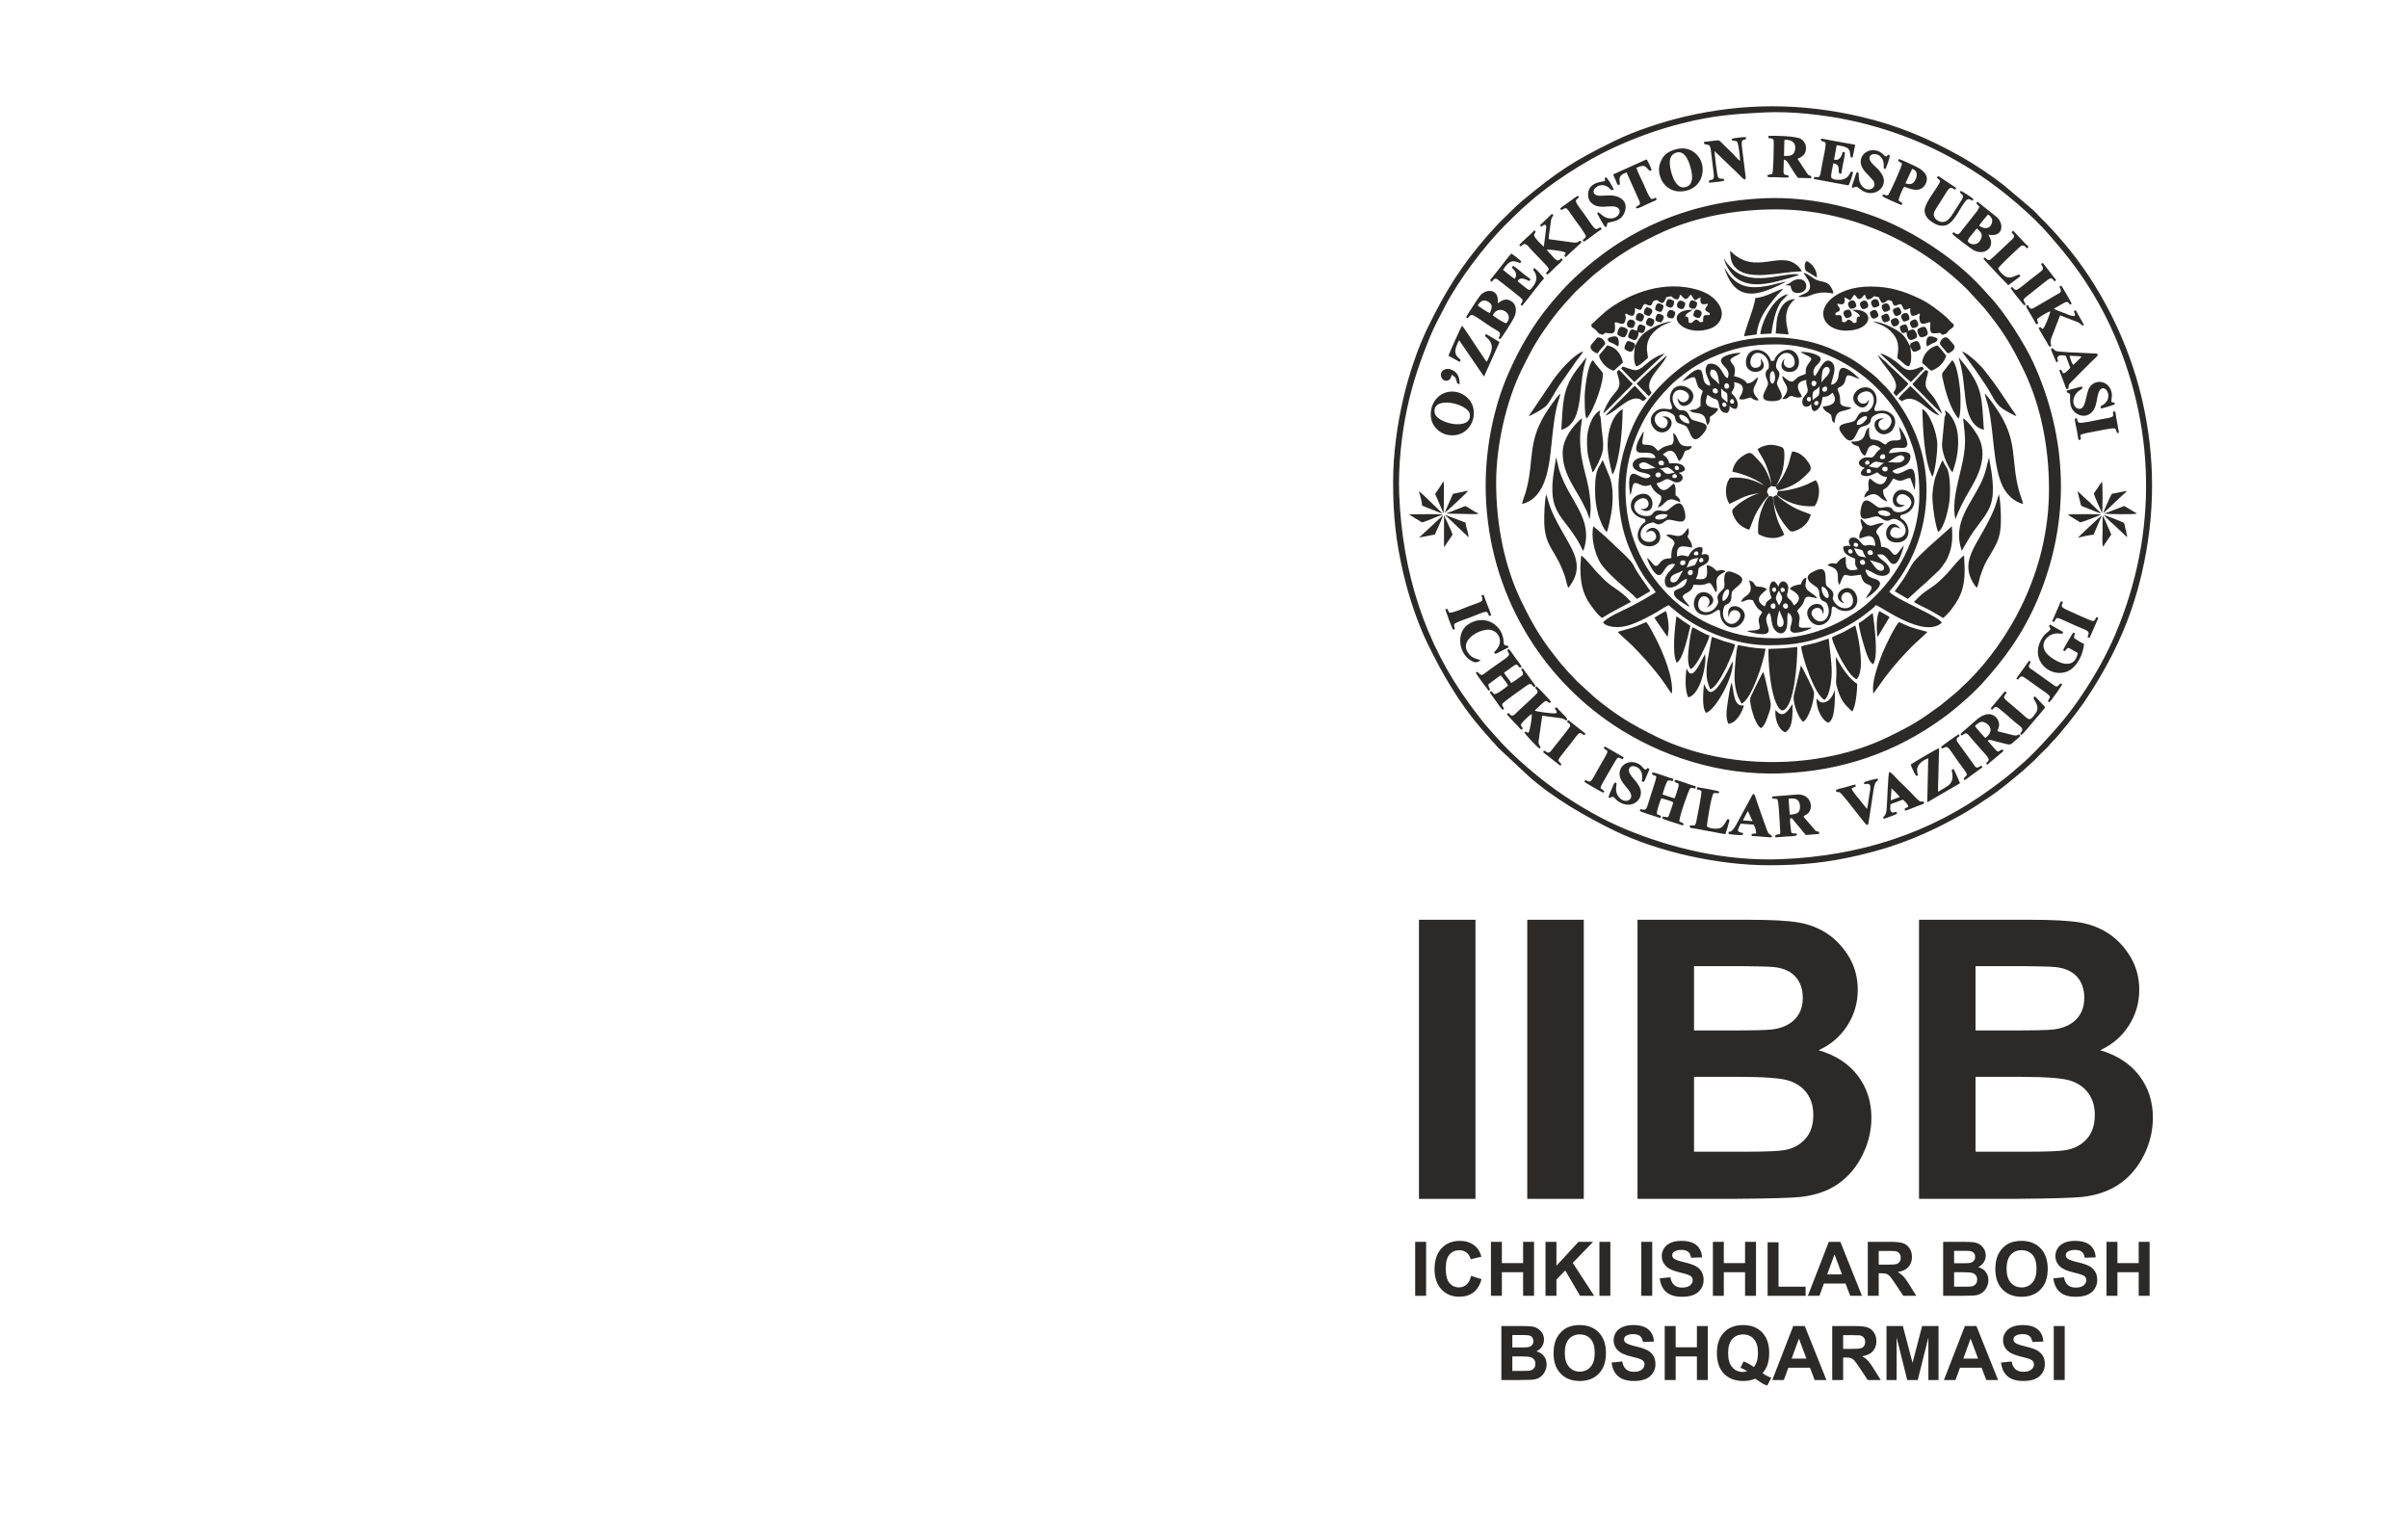 <?xml version="1.0" encoding="UTF-8"?>
<!DOCTYPE svg PUBLIC "-//W3C//DTD SVG 1.1//EN" "http://www.w3.org/Graphics/SVG/1.1/DTD/svg11.dtd">
<!-- Creator: CorelDRAW 2018 (64-Bit) -->
<svg xmlns="http://www.w3.org/2000/svg" xml:space="preserve" width="84mm" height="53mm" version="1.1" style="shape-rendering:geometricPrecision; text-rendering:geometricPrecision; image-rendering:optimizeQuality; fill-rule:evenodd; clip-rule:evenodd"
viewBox="0 0 8400 5300"
 xmlns:xlink="http://www.w3.org/1999/xlink"
 xmlns:xodm="http://www.corel.com/coreldraw/odm/2003">
 <defs>
  <style type="text/css">
   <![CDATA[
    .fil0 {fill:#2B2A29}
    .fil1 {fill:#2B2A29;fill-rule:nonzero}
   ]]>
  </style>
 </defs>
 <g id="Слой_x0020_1">
  <g id="_2693946654768">
   <g>
    <path class="fil0" d="M5219.13 1683.18c0,-132.72 36.69,-286.08 87.38,-390.07 41.06,-84.29 61.24,-117.41 112.49,-186.46 21.55,-29.02 56.94,-68.02 82.37,-94.07l46.64 -43.2c4.35,-4.3 10.52,-9.46 15.7,-13.69 76.03,-61.48 122.62,-91.85 219.24,-138.49 119.2,-57.5 264.18,-86.84 411.87,-86.84 251.41,0 497.18,108.98 670.5,282.32l56.98 62.27c61.53,76.05 91.85,122.59 138.49,219.24 57.5,119.15 86.84,264.13 86.84,411.87 0,292.42 -143.16,532.03 -282.32,670.52 -10.37,10.32 -20.64,18.55 -30.91,29.51 -5.09,5.43 -10.05,8.26 -15.63,13.79l-49.37 40.5c-71.46,52 -96.72,68.78 -185.6,111.66 -237.99,114.83 -564.15,115.37 -801.96,-0.54 -90.87,-44.28 -146.31,-78.51 -219.09,-138.69l-61.41 -56.2c-10.25,-10.25 -18.45,-20.64 -29.46,-30.96l-27.45 -31.36c-61.53,-76.05 -91.85,-122.59 -138.49,-219.26 -57.5,-119.15 -86.84,-264.11 -86.84,-411.87l0.03 0.02zm296.11 -488.51c0,0 0,0 0,0zm1336.32 0.1c0,0 0,0 0,0l0 0zm-241.18 -85.22c-8.01,2.58 -16.93,4.82 -13.91,14.99 2.24,7.42 5.5,16.19 15.28,13.49 24.65,-6.81 9.51,-31.97 -1.4,-28.48l0.03 0zm-698.17 -32.51c4.42,-4.3 8.92,-12.97 7.86,-21.18 -3.12,-2.95 -7.94,-6.51 -13.49,-7.69 -9.09,-1.97 -9.83,2.19 -12.73,9.02 -8.7,20.57 14.1,20.52 18.36,19.83l0 0.02zm15.85 32.11c20.57,-24.43 -3.66,-30.81 -14.2,-28.5 -2.24,3.66 -8.45,14.77 -6.32,20.35 1.92,4.99 13.39,9.14 20.52,8.16l0 -0.01zm526.55 -32.11c8.06,1.25 16.41,-3 20.42,-7.3 1.13,-6.22 -0.93,-10.76 -3.56,-16.02 -6.56,-13.17 -26.54,-2.36 -24.89,8.18 0.81,5.21 5.09,12.29 8.04,15.14l-0.01 0zm-748.02 37.74c5.8,3.37 11.89,7.62 21.16,6.22 4.74,-6.61 11.72,-18.23 3.37,-24.5 -0.57,-0.42 -4.89,-2.53 -5.5,-2.78 -20.2,-8.08 -19.66,17.57 -19.02,21.06l-0.01 0zm44.11 -5.43c-6.36,2.78 -10.17,16.88 -8.67,20.37 1.89,4.47 14.74,10.91 20.35,8.28 4.28,-1.99 10.07,-15.9 8.11,-20.47 -1.99,-4.55 -14.82,-10.35 -19.76,-8.21l-0.03 0.03zm23.17 -29.19c3.86,3.81 12.36,8.33 20.35,7.74 4.87,-4.1 9.31,-13.27 8.38,-22.56 -2.68,-2.19 -14.47,-9.02 -19.93,-6.73 -5.43,2.31 -9.41,14.69 -8.8,21.55zm-39.44 13.27c4.08,4.84 10.52,8.55 19.34,8.72 0.12,-0.05 21.08,-18.97 1.94,-27.03 -6.44,-2.7 -11.94,-5.46 -16.29,0.59 -2.68,3.74 -5.43,12.63 -4.99,17.69l0 0.03zm40.79 24.62c4.96,2.9 12.07,6.66 19.41,6.29 4.05,-3.39 10.89,-13.83 8.48,-20.79 -2.38,-4.91 -1.72,-3.81 -8.7,-6.68 -3.93,-1.62 -7.52,-3.44 -11.99,-1.23 -5.43,2.65 -8.53,15.55 -7.2,22.44l0 -0.03zm663.57 -8.87c8.35,1.13 16.22,-3.05 20.64,-7.57 1.25,-8.01 -3.19,-15.65 -6.44,-20.94 -9.58,-2.11 -35.56,3.15 -14.2,28.5l0 0.01zm-568.2 -31.26c4.47,-4.5 8.38,-12.66 8.48,-20.52 -3.49,-3.83 -8.21,-6.83 -13.98,-8.43 -12.31,-3.44 -20.47,18.11 -11.43,24.65 4.13,2.97 11.21,5.28 16.93,4.3zm665.51 -5.11c6.41,1.33 15.73,-3.96 19.61,-6.93 0.64,-6.66 -1.55,-13.49 -4.6,-18.33 -5.77,-9.19 -26.76,-1.82 -23.96,10.74 1.33,5.87 4.6,11.87 8.92,14.55l0.03 -0.03zm-39.81 5.11c8.58,1.45 30.81,-4.15 15.75,-25.63 -6.41,-9.17 -26.12,0.25 -23.79,10.64 1.23,5.5 4.89,11.97 8.01,14.99l0.03 0zm-660.82 32.27c6.14,-4.05 8.94,-14.5 7.96,-21.85 -10.37,-7.25 -19.98,-13.02 -26.54,2.92 -9.07,22.02 17.82,19.24 18.58,18.92l0 0.01zm777.64 -8.02c8.82,-0.2 15.26,-3.88 19.34,-8.72 0.47,-5.53 -1.89,-12.36 -4.4,-16.64 -3.93,-6.73 -8.01,-5.18 -15.7,-2.14 -7.1,2.83 -10.66,3.81 -8.38,12.95 1.52,6.07 4.69,11.4 9.14,14.55zm26.02 18.85c9.24,1.4 15.33,-2.85 21.16,-6.22 1.28,-6.93 -0.54,-12.09 -3.56,-17.59 -6.32,-11.45 -26.91,-2.6 -24.87,8.5 1.03,5.6 5.11,12.31 7.27,15.31zm-827.96 -55.14c28.75,22.02 29.17,-14.03 28.8,-14.82 -2.53,-2.43 -13.71,-9.63 -19.93,-7.42 -5.7,2.04 -9.61,14.65 -8.87,22.21l0 0.03zm859 78.02c11.77,1.18 29.76,-4.4 16.96,-24.79 -4.32,-6.88 -8.87,-5.28 -16.12,-2.09 -14.77,6.51 -6.93,18.63 -0.84,26.88zm-97.9 -19.56c7.35,0.37 14.42,-3.37 19.39,-6.29 1.28,-6.66 -0.71,-14.03 -3.81,-18.99 -4.5,-7.18 -9.14,-4.87 -16.51,-1.67 -6.39,2.78 -10.1,3.39 -7.57,12.56 1.82,6.59 4.6,11.13 8.5,14.4l0 -0.01zm-7.99 -58.98c-0.96,9.31 3.51,18.45 8.38,22.56 8.06,0.59 16.49,-3.98 20.32,-7.86 1.4,-3 -2.53,-36.1 -28.7,-14.72l0 0.02zm-867.55 78.52c8.9,-12.04 12.46,-26.1 -7.1,-29.12 -14.55,-2.26 -25.9,32.46 7.1,29.12zm826.71 -55.56c-0.71,5.36 0.05,8.45 1.84,12.88 3.54,8.75 7.86,14.74 22.68,5.48 6.56,-4.1 5.23,-7.59 2.04,-15.43 -6.49,-15.92 -16.17,-10.17 -26.56,-2.92l0 -0.01zm-915.22 93.32c1.33,11.3 6.09,11.28 15.8,15.36 8.87,3.74 13.07,7.81 20.3,11.38 4.72,-6.88 2.95,-28.53 -3.64,-32.93 -7.96,-5.31 -27.37,0.71 -32.49,6.19l0.03 0zm1114.31 26.76c7.22,-3.56 11.43,-7.64 20.3,-11.38 9.73,-4.08 14.47,-4.05 15.8,-15.36 -5.11,-5.48 -24.52,-11.5 -32.46,-6.19 -6.61,4.4 -8.35,26.05 -3.64,32.93zm-1069.54 -67.69c-7.67,3.54 -12.29,20.79 -10.71,24.99 1.97,5.28 18.72,13.24 25.36,10 4.35,-2.14 12.73,-19.17 9.93,-25.53 -2.33,-5.23 -18.43,-12.29 -24.55,-9.46l-0.03 0zm1053.72 -0.1c-9.78,3.12 -21.3,5.46 -17.18,18.33 3,9.31 6.68,20.64 18.85,16.88 9.63,-2.95 19.46,-6.98 15.73,-18.43 -3.12,-9.56 -6.12,-20.37 -17.37,-16.78l-0.03 0zm-410.96 -212.17c0,16.78 4.57,16.86 16.14,23.49 8.92,5.11 17.05,11.23 25.53,15.92 3.69,-23.76 -19.63,-53.57 -36.05,-56.89 -4.01,5.7 -5.6,7.62 -5.6,17.47l-0.02 0.01zm-1138.96 861.56c-10.74,-1.72 -32.88,-19.56 -45.04,-24.82l-64.53 25.04c-0.47,0.22 -1.84,1.03 -2.24,1.25l83.11 1.77c4.94,0 9.8,0.02 14.72,0.1 0.57,0 6.44,0.02 6.59,0 8.31,-1.35 2.95,1.5 7.4,-3.34l-0.01 0zm553.8 -635.93c-16.49,-4.45 -20.96,-13.32 -29.98,13.39 -3.51,10.42 1.84,11.92 9.95,15.33 7.64,3.24 13.96,6.46 18.99,-1.3 3.98,-6.14 7.22,-15.16 6.17,-23.32 7.32,1.97 8.53,4.99 15.53,2.85 5.85,-4.52 8.82,-14.45 8.06,-22.46 -2.8,-1.77 -15.16,-8.35 -20.13,-6.27 -5.11,2.14 -9.21,14.25 -8.58,21.77l-0.01 0.01zm916.99 -15.5c-0.76,8.01 2.24,17.94 8.06,22.46 6.98,2.14 8.18,-0.88 15.53,-2.85 -1.3,9.98 3.46,23 10.74,27.35 7.74,2.33 22.71,-4.64 24.84,-10.3 3,-7.86 -6.63,-22.56 -10.35,-25.65 -9.12,-1.18 -12.09,2.33 -20.13,4.5 0.71,-8.43 -3.51,-16.12 -6.63,-21.65 -8.21,-1.35 -16.34,2.53 -22.07,6.12l0.01 0.02zm-1666.78 625.04c10.07,4.67 24.06,9.71 35.29,14.03 11.01,4.2 25.09,10.84 36.1,13.49l-40.25 -38.78c-9.76,-8.75 -32.88,-33.47 -42.63,-38.36 3.66,8.43 11.94,41.23 11.5,49.64l-0.01 -0.02zm2493.51 27.57l-44.11 -26.17 -70.28 26.98c5.48,0.86 108.02,4.08 114.39,-0.81zm-2332.48 83.62c3.74,-9.61 -9.68,-38.53 -9.19,-51.58l-72.2 -27.52 60.82 58.02c7.03,7.84 16.27,12.66 20.59,21.06l-0.02 0.02zm2137.2 -112.47c3.81,4.79 9.78,5.65 16.51,8.28 13.12,5.14 44.6,18.43 54.45,20.62l-40.55 -39.39c-6.95,-6.41 -14.35,-11.92 -20.69,-18.55 -6.44,-6.73 -17.25,-15.51 -20.72,-20.84 -0.88,6.02 9.36,39.76 11.01,49.91l-0.01 -0.03zm-2221.88 146.33c5.85,-7.25 9.68,-13.61 15.21,-21.92 4.89,-7.37 11.03,-15.11 14.84,-22.31 -3.44,-10 -10,-23.66 -14.57,-33.94 -4.69,-10.54 -11.87,-24.25 -15.33,-34.11l-0.15 112.25 0 0.03zm2211.73 -32.56c7.37,-3.05 46.25,-10.93 54.21,-10.81l29.02 -67.58c-3.02,1.18 -80.23,73.08 -83.23,78.39zm-2298.57 -0.88l55.61 -10.81c3.15,-12.02 29.95,-62.1 27.4,-68.66 -7.25,-3.71 -83.35,-1.45 -102.94,-1.72 -1.79,-0.02 -6.73,-0.2 -8.21,-0.02l-6.83 2.26c7.25,1.67 16.41,8.7 23.17,12.78 4.08,2.46 18.99,10.74 21.3,13.32 11.11,-2.19 26.81,-9.24 37.45,-13.49 8.13,-3.27 28.14,-12.11 36.05,-13.1 -1.03,3.39 -0.2,1.67 -2.26,4.37l-70.28 65.39c-2.43,2.16 -2.85,2.53 -5.06,4.67 -1.5,1.47 -1.01,1.11 -2.53,2.53 -1.79,1.67 -1.08,1.11 -2.9,2.48l0.03 0zm2416.4 -152.6c-4.37,6.44 -27.6,58.8 -29.83,67.6 20.74,-17.57 41.53,-39.71 61.11,-57.25l18.13 -16.27c2.85,-3.46 1.23,-1.15 2.63,-4.2l-52.05 10.12 0.01 0zm-2298.16 -0.05l-29.36 66.69c3.24,-1.13 79.52,-71.53 82.44,-77.53l-53.08 10.84zm2268.43 184.69c2.48,-5.8 9.83,-16.02 13.93,-22.14 4.62,-6.88 9.21,-13.17 13.76,-19.9 -3.42,-11.28 -9.58,-22.75 -14.28,-33.86 -2.21,-5.23 -11.65,-28.48 -15.6,-32.68 -0.74,18.38 -0.2,37.62 -0.2,56.08 0,7.79 -2.73,46.49 2.38,52.51l0.01 -0.01zm-2330.82 -184.4l29.71 68.19c0.32,-3.02 2.33,-100.65 0.2,-107.7 -1.28,-4.3 0.32,-1.18 -2.09,-4.1 -1.13,6.17 -22.44,36.15 -27.84,43.64l0.02 -0.03zm2414.17 147.47l-10.54 -45.83c-7.84,-4.87 -59.15,-24.97 -70.2,-27.67 3,6.14 35.8,35.19 40.35,39.29l35.43 33.47c4.84,3.98 2.33,3.44 4.96,0.76l0 -0.02zm-1847.17 -637.43c5.06,-8.99 19.17,-24.65 26.86,-32.98 -1.74,-12.93 -12.78,-23.44 -27.6,-22.88 -4.15,5.63 -21.7,24.18 -23.37,28.65 -4.67,12.38 12.43,25.11 24.11,27.2l0 0.01zm1730.87 488.71c1.43,8.21 25.09,61.9 29.36,67.94 0.91,-14.3 2.41,-103.13 -1.18,-109.4l-28.19 41.45 0.01 0.01zm-507.98 -488.95c10.2,-3.56 28.82,-16.17 19.71,-29.66 -0.57,-0.84 -4.89,-5.8 -6.04,-7.25 -2.26,-2.85 -3.74,-4.05 -6.14,-6.88 -3.91,-4.55 -15.7,-23.42 -31.87,-2.14 -9.36,12.34 -2.95,16.41 10.44,31.7 4.79,5.48 7,10.71 13.91,14.2l-0.01 0.03zm460.89 589.6c7.69,-1.08 67.38,-24.06 73.18,-27.64 -12.24,-1.43 -112.32,-1.72 -117.14,0.86l43.96 26.78zm-2191.95 -514.63c18.75,12.83 11.11,10.17 18.99,30.27l7.69 2.38c0.07,-18.26 -3.44,-30.54 -12.93,-40.67 -6.83,-7.3 -23.64,-16.44 -38.16,-11.13 -28.16,10.32 -9.8,50.99 13.91,36.86 5.92,-3.54 6.66,-8.5 7.77,-11.75 2.21,-6.46 -0.22,-2.85 2.73,-5.97l0 0.01zm1484.6 914.56l42.07 -69.93c-1.45,-0.96 -3.32,-2.09 -5.09,-3.12l-30.64 -17.4c-11.62,17.82 -10.1,68.21 -6.34,90.43l0 0.02zm-321.74 -1227.4l17.67 1.5c3.44,4.79 -0.17,28.55 31.04,25.48 38.38,-3.78 29.91,-58.75 -12.9,-45.9 -17.82,5.36 -10.59,9.14 -35.78,18.92l-0.03 0zm-456.71 1160.51l46.05 66.79c1.03,-8.11 4.62,-27.13 3.56,-34.11 0,-12.41 -3.98,-47.28 -9.8,-56.2 -10.2,4.32 -35.95,20.64 -36.76,21.21 -2.24,1.57 -1.77,1.28 -3.07,2.33l0.02 -0.02zm833.98 -785.8c2.29,4.55 6.95,8.85 10.32,12.26 3.19,-4.4 16.05,-15.53 20.74,-20.22 6.71,-6.71 16.86,-15.38 21.03,-23.07 -4.2,-5.16 -7.84,-7.15 -12.31,-12.21l-40.1 -38.28c-4.99,-4.45 -8.94,-7.89 -13.86,-12.34 -4.72,-4.25 -8.06,-8.87 -12.93,-13.17 -4.4,-3.86 -23.98,-19.83 -26.1,-24.28 0.07,15.9 48.63,62.96 59,92.59 6.71,19.17 2.21,25.97 -5.8,38.73l0.01 -0.01zm-896.22 -31.03l42.44 43.3c4.84,-4.28 6.88,-7.79 9.85,-12.26 -33.3,-42.22 43.62,-94.46 53.15,-130.19 -2.63,1.62 -99.94,91.76 -105.44,99.15zm-108.49 111.39c15.48,-4.08 47.43,-29.86 60.55,-39.19 13.88,-9.88 34.4,-23.61 53.52,-20.13 9.29,1.7 11.55,6.22 18.06,8.63 4.47,-3.1 8.38,-6.17 11.13,-10.05l-39.93 -42.98c-7.64,3.12 -20.2,18.87 -26.56,25.21 -12.8,12.8 -70.13,68.17 -76.79,78.54l0.02 -0.03zm60.64 -171.35l-6.14 6.61 46.3 47.72 106.5 -100.09c-29.71,9.49 -46.86,20.96 -68.73,40.23 -31.6,27.82 -38.24,18.41 -77.92,5.53l-0.01 0zm961.32 112.62c6.07,2.85 6.46,4.79 11.94,8.11 49.49,-32.24 87.7,38.16 131.71,50.4 -12.63,-15.51 -95.81,-99.67 -102.3,-103.03 -9.83,11.77 -36.17,32.49 -41.36,44.53l0.01 -0.01zm-428.52 1084.85c-4.62,30.77 11.01,70.94 33.69,78.46 28.8,-15.48 25.31,-68.31 25.31,-97.95 -6.83,6.29 -29.76,60.45 -59.02,19.49l0.02 0zm471.53 -1143.36c16.27,-12.78 28.23,-32.78 46.15,-45.85 -3.17,-5.92 -3.05,-3.93 -6.93,-7.96 -12.83,3.66 -24.97,11.38 -41.01,11.89 -16.49,0.54 -28.82,-10.66 -36.61,-18.38 -9.95,-9.83 -47.55,-36.69 -68.58,-39.27 2.46,1.62 95.32,90.94 107.02,99.57l-0.04 0zm-433.42 -349.62c-13.49,0.22 -45.09,9.95 -60.87,13.12 -69.66,14.03 -118.37,5.58 -155.4,-62.71 3.98,19.12 17.37,45.51 27.62,58.36 42.86,53.89 104.66,29.73 159.38,4.82 8.5,-3.88 22.09,-11.25 29.29,-13.56l-0.02 -0.03zm-37.89 180.02l45.36 3.61c-5.85,-30.5 -18.38,-67.72 3.46,-102.05 10.81,-16.96 13.27,-14.55 19.19,-21.55 -29.71,1.52 -44.62,19.02 -54.23,40.42 -13.71,30.57 -9.71,55.78 -13.79,79.57l0.01 0zm142.25 1273.96c1.15,20.99 3.24,34.62 11.92,51.75 6.56,12.95 16.76,28.04 29.63,32.24 13.54,-6.63 18.16,-27.67 20.52,-47.6 2.26,-19.22 3.51,-47.97 1.52,-67.33 -6.59,30.89 -33.52,55.41 -54.31,39.66l-5.95 -5.92c-2.6,-2.43 -0.02,-0.59 -3.34,-2.8l0.01 0zm-195.95 -1271.31l39.05 -2.11c3.22,-27.35 8.92,-55.44 17.79,-79.32 4.69,-12.63 9.66,-22.41 16.29,-32.71l22.68 -23.44c0.27,-0.25 0.69,-0.74 0.91,-0.93 0.22,-0.22 0.61,-0.64 0.91,-0.96 -45.36,5.65 -89.96,84.85 -97.63,139.48l0 -0.01zm530.63 174c5.73,7.86 18.01,18.75 25.63,26.34l51.87 52.66c5.43,5.43 22.9,20.74 25.43,25.04 -1.25,-11.48 -19.36,-44.08 -25.24,-52.98 -15.7,-23.86 -31.43,-30.96 -31.43,-50.67 0,-17.52 7.25,-29.32 9.09,-44.72l-8.53 -5.23c-8.67,6.91 -39.91,43.22 -46.84,49.56l0.02 0zm-1078.63 103.33c6.29,-4.08 66.2,-66.05 77.53,-77.4 6.46,-6.46 22.41,-19.66 25.51,-27.77 -10.79,-7.86 -39.29,-41.9 -47.47,-47.79 -7.52,5.31 -8.97,5.36 -5.63,16 10.05,31.85 10.59,42.93 -8.6,64.26 -14.87,16.51 -33.54,45.26 -41.33,72.71l-0.01 -0.01zm680.01 -407.59c37.82,3.27 34.8,-5.23 66.13,-12.41 17.84,-4.08 39.39,-2.97 56.71,0.98 0.52,-9.29 -8.9,-25.04 -13.07,-29.63 -6.17,-6.81 -17.74,-11.28 -30.59,-13.49 -27.28,-4.67 -34.84,-22.44 -60.18,-29.61 6.19,13.74 25.58,30.1 22.48,51.97 -2.97,21.11 -28.97,22.66 -41.48,32.19zm-243.1 1489.49c28.16,-2.19 49.07,-42.88 54.04,-64.23 -36.05,6.56 -34.21,-46.17 -42.78,-80.87 -5.92,17.77 -10.74,50.74 -13.61,69.91 -3.78,25.31 -8.18,53.89 2.36,75.19l-0.01 0zm246.81 -1566.8c-15.46,-5.7 -58.83,3.15 -76.62,6.04 -49.39,8.01 -103.5,12.78 -145.64,-17.18 -11.89,-8.45 -33.25,-30.1 -39.54,-45.63 1.4,19.83 24.62,52.46 33.76,61.21 40.94,39.19 101.51,31.7 153.65,18.45 16.07,-4.1 62.49,-16.49 74.38,-22.9l0.01 0.01zm-646.44 335.01l31.87 -28.68c-6.98,-31.01 -24.3,-53.57 -55.04,-59.74 -5.48,7.64 -12.26,15.51 -18.75,23.25 -9.04,10.79 -12.95,10.91 -4.57,26.37 9.34,17.18 24.72,32.51 46.49,38.83l0 -0.03zm1107.63 -0.05c24.94,-8.7 45.14,-27.69 51.78,-52.54 -4.67,-6.59 -25.31,-31.72 -30.54,-35.63 -28.38,6.44 -48.31,30.37 -52.83,54.8 -1.47,7.96 2.88,9.34 7.52,13 8.16,6.39 14.65,15.46 24.08,20.4l-0.01 -0.03zm-854.11 1038.45c-3.86,28.26 -6.49,78.88 6.44,101.09 22.04,-5.31 36.71,-34.7 45.17,-58.78 7.49,-21.33 18.23,-68.02 12.85,-92.22 -8.16,14.33 -29.95,62.76 -44.43,67.38 -11.94,3.83 -15.6,-10.42 -20,-17.47l-0.03 0zm60.84 54.72c-1.77,22.68 -8.5,83.74 7.47,100.43 32.07,-9.09 96.45,-123.14 93.13,-178.52l-1.74 1.94c-0.17,0.22 -0.59,0.71 -0.79,1.01 -0.2,0.27 -0.52,0.71 -0.71,1.03 -0.69,1.06 -1.57,2.95 -2.26,4.35 -1.82,3.71 -3.05,6.24 -4.84,9.83 -3.51,7 -6.63,12.61 -10.03,19.36 -6.44,12.83 -13.71,24.79 -21.92,36.86 -37.15,54.75 -46.93,24.89 -58.29,3.71l-0.02 0zm-95.17 -74.62c21.62,-8.5 40.15,-97.04 47.89,-128.05 -4.79,-4.82 -17.03,-11.28 -24.18,-16.39 -6.02,-4.28 -19.39,-15.65 -25.04,-16.71 -4.45,38.41 -15.8,130.02 1.33,161.12l0 0.03zm-371.52 284.35c37.2,-48.51 30.08,-42.17 49.17,-31.18l4.32 -5.6 -59.64 -47.13c-4.72,3.46 -2.65,1.35 -4.6,6.19 4.03,3.22 12.38,6.46 10.3,15.19 -1.13,4.77 -31.08,41.58 -35.07,46.64 -8.9,11.33 -16.17,20.3 -24.67,30.84 -2.58,3.19 -8.4,12.7 -13.64,14.15 -6.83,1.89 -11.72,-4.77 -16.86,-7.05 -2.38,3.61 -1.97,2.21 -3.51,6.12l59.59 46.57 4.37 -3.37c-6.73,-14.6 -19.51,-8.28 -2.11,-30.15l32.36 -41.18 -0.01 -0.04zm1836.61 -443.51c-5.43,4.82 -4.35,13.32 -13.05,13.86 -5.97,0.34 -82.47,-35.11 -93.45,-40.1 -34.82,-15.82 2.68,-22.78 -18.33,-28.87l-30.42 69.84 6.59 2.46c11.33,-16.02 -0.69,-22.19 58.63,5.43 56.64,26.37 70.06,22.36 57.92,46.89l7.42 3.17 30.64 -69.69 -5.95 -2.95 0 -0.04zm-125.79 231.2c-15.92,15.43 -11.57,14.42 -31.5,0.76l-62.96 -44.89c-18.92,-13.05 -19.73,-10.84 -10.15,-30.72 -2.8,-2.95 -2.31,-2.48 -5.16,-4.3l-44.72 62.39c3.61,3.12 1.74,1.92 5.82,3.69 4.5,-4.64 7.35,-12.24 15.78,-10.69 4.87,0.88 41.48,28.31 47.62,32.56 63.01,43.64 48.31,33.2 40.96,53.79l5.11 2.95c5.85,-3.07 43.86,-59.34 45.12,-61.65l-5.92 -3.91 0 0.02zm-276.69 286.92c-18.31,12.02 -18.55,7.79 -30.2,-9.09l-45.9 -63.57c-2.88,-3.91 -10.12,-12.04 -9.85,-17.86 0.59,-12.41 13.91,-5.82 8.48,-18.72 -6.93,1.62 -61.19,41.55 -63.32,44.65l4.2 5.26c22.48,-11.6 17.74,-8.06 53.2,41.33 42.24,58.83 37.3,44.77 22.04,63.01 1.97,4.18 0.64,2.26 3.88,5.82l62.02 -45.41 -4.52 -5.46 -0.03 0.04zm-1469.05 -1943.13c2.26,3.29 1.5,2.58 4.25,5.36 20.72,-11.82 15.16,-11.33 47.4,33.79 5.87,8.23 39.69,52.09 38.16,58.88 -3.1,5.7 -7.15,8.04 -11.23,11.94l3.86 5.75c6.71,-2.95 23.64,-16.1 30.77,-21.43 8.28,-6.19 23.91,-18.16 31.65,-21.87l-3.51 -7.03c-21.33,7.67 -10.91,20.84 -58.46,-47.6 -4.84,-6.95 -28.55,-36.37 -27.99,-43.74 0.54,-7.03 6.68,-8.43 10.89,-13.22l-2.9 -5.06c-7.03,1.82 -25.48,16.46 -32.41,21.45 -5.18,3.76 -28.11,19.19 -30.47,22.8l-0.01 -0.02zm-240.79 1419.36c-1.03,-10.25 -21.33,-54.67 -26.15,-72.34l-7.67 2.9c8.97,23.32 3.17,19.29 -45.44,37.92 -13.32,5.11 -54.23,23.49 -66.47,21.92 -3.51,-4.69 -4.6,-9.41 -7.96,-14.08l-6.12 2.75c0.42,2.6 22.21,64.63 27.47,70.92 12.31,-4.1 0.98,-4.84 3.78,-20.05 7.62,-6.86 41.97,-18.09 55.12,-23.02 56.79,-21.4 58.63,-28.06 66.3,-4.99l7.15 -1.92 -0.01 -0.01zm2050.64 -672.66c-12.43,-7.35 0.91,-16.81 -13.49,-14.65 -2.83,5.85 3.86,29.76 5.46,38.53l5.36 30.69c1.89,7.67 -0.52,6.07 7.15,5.48 11.4,-16.61 -27.03,-15.19 49.29,-28.87 14.45,-2.58 59.44,-12.75 71.19,-11.06 3.78,1.74 4.52,7.52 6.14,11.7l2.46 4.6 5.82 -1.23 -10.32 -58.56c-1.67,-9.61 0.32,-16.34 -8.58,-15.87 -7.03,9.46 10.27,17.91 -17.74,23.05 -11.57,2.14 -23,4.23 -34.55,6.32 -11.55,2.09 -61.14,13.83 -68.19,9.9l0 -0.03zm-633.91 -225.53c3.61,3.96 5.38,4.3 8.72,7.25 4.15,3.64 6.29,5.23 9.68,8.33 6.04,5.5 11.82,11.75 22.09,13.74 12.78,-15.8 7.3,-50.74 4.99,-69.05 4.64,6.68 5.21,16.66 13.32,17.89 6.56,0.98 19.12,-6.39 22.12,-9.29 2.51,-4.5 -2.24,-16.39 -4.67,-20.96 -5.41,-10.12 -10.54,-7.59 -21.92,-2.7 -8.48,3.66 -9.21,3.27 -9.17,14.45 -14.13,-26.59 -19.04,-39.93 -49.78,-58.34 -20.49,-12.26 -51.26,-26.24 -79.79,-28.97 0.37,0.27 0.98,0.17 1.18,0.74 0.22,0.57 0.88,0.54 1.18,0.69 19.31,9.68 41.11,11.4 66.05,40.55 26.24,30.69 19.34,57.7 15.97,85.66l0.03 0.01zm-1019.75 1355.46c-0.98,1.13 -0.88,0.91 -2.41,2.95 -0.76,1.01 -1.38,2.14 -1.77,2.8 12.09,11.62 19.85,3.66 3.93,32.02 -6.78,12.04 -13.1,22.34 -19.76,34.18 -33.62,59.76 -26.49,53.23 -48.58,44.77l-3 6.29c3.44,3.39 60.84,36.74 66.64,38.26l2.75 -5.7c-11.97,-13.22 -21.6,-0.64 0.34,-39.37 4.96,-8.77 9.83,-17.35 14.96,-25.88 37.89,-62.88 25.83,-53.99 49.2,-45.95l3.19 -6.86 -65.46 -37.5 -0.03 -0.01zm104.78 -1395.81c0.05,-11.18 -0.69,-10.81 -9.17,-14.45 -16.17,-6.95 -18.43,-5.92 -24.33,8.43 -2.38,5.8 -3.71,8.43 -2.26,15.21 0.15,0.25 21.21,18.75 29.91,2.68 1.06,-1.94 1.77,-4.05 2.53,-5.65 1.52,-3.15 1.25,-2.95 3.19,-5.58 -2.73,18.77 -6.76,54.7 4.79,69 10.59,-2.04 21.26,-12.46 30.1,-20.47 4.4,-3.98 6.68,-4.99 9.83,-8.21 4.62,-9.68 -26.49,-65.61 46.12,-110.6 6.66,-4.13 11.43,-6.32 18.55,-9.21l20.27 -8.43c-28.53,2.7 -59.32,16.69 -79.79,28.97 -29.02,17.4 -36,31.16 -49.78,58.34l0.04 -0.03zm1416.83 -286.4c12.58,21.13 11.33,14.67 -39.12,54.7 -6.24,4.94 -41.31,34.28 -46.79,34.82 -7.52,0.74 -11.7,-7.81 -15.65,-10.62l-5.01 4.08c1.65,4.01 44.11,58.78 48.34,60.28l3.93 -2.83c-3.07,-14.99 -18.21,-11.7 8.5,-32.02 10.76,-8.21 19.71,-15.65 30.18,-23.71 6.44,-4.96 41.8,-34.16 46.61,-35.19 9.73,-2.11 11.23,6.29 16.12,10.15l5.6 -4.3 -46.54 -59.93c-4.2,1.72 -3.02,0.17 -6.19,4.6l0.02 -0.03zm-1222.63 1411.94c13.02,-4.79 30.72,-35.9 38.31,-52.02 8.55,-18.13 23,-44.35 27.42,-64.85 -7.74,-1.94 -22.75,-9.73 -30.3,-13.79 -7.74,-4.13 -21.89,-12.8 -28.92,-15.06 -7.1,14.42 -16.22,86.42 -15.51,110.95 0.27,8.58 1.82,22.85 6.12,30.62 1.38,2.51 1.65,2.63 2.85,4.13l0.03 0.02zm586.48 -160.47c0.84,19.78 12.43,59.17 18.06,78.26 5.41,18.33 17.99,61.09 32.58,65.19 19.9,-30.2 1.67,-149.43 -1.72,-177.98 -8.8,4.23 -34.97,28.53 -48.92,34.53zm550.14 -721.75c-2.43,-6.07 -15.51,-23.88 -20.13,-30.52 -7.47,-10.69 -13.71,-20.44 -20.96,-31.33 -33.47,-50.23 -42.49,-62.07 -77.06,-105.91 -4.03,-5.11 -8.65,-8.43 -12.95,-13.15 -10.15,-11.18 -40.84,-38.9 -59.44,-45.14l43.37 59.56c14.6,20.89 28.41,40.35 42.39,62.17 27.62,43.15 31.36,66.45 70.08,86.72 7.47,3.93 27.13,15.53 34.7,17.62l0 -0.02zm-1701.45 0c10.2,-2.8 54.5,-26.91 63.84,-39.07 14.82,-19.31 26.51,-42.9 40.3,-64.26l64.33 -92.54c4.87,-6.51 19.29,-23.91 22.07,-30.2 -34.55,11.65 -83.79,69.22 -106.23,101.24l-84.29 124.83 -0.02 0zm790.16 -412.09c-1.35,19.19 -12.56,49.47 -18.55,67.94 -5.16,15.9 -18.45,51.06 -20.05,65.51l43.57 -6.41c5.97,-55.56 33.1,-89.45 62.61,-126.58 9.56,-12.02 21.06,-21.87 30.05,-32.66 -22.78,4.69 -63.35,30.72 -97.63,32.17l0 0.03zm282.79 1721.88c11.5,4.94 7.96,-3.02 18.82,8.92 23,25.31 58.26,73.89 82.32,102.35 7.69,9.09 10.44,5.18 11.92,-6.27l17.25 -113.55c6.71,-40.18 17.42,-20.74 14.42,-37.01 -1.72,-0.02 -47.18,8.97 -47.87,14.65 -0.98,8.33 6.68,3.54 12.53,3.54 16.12,0 7.1,29.66 5.43,41.04 -2.21,15.09 -4.13,31.82 -7.15,46.47 -9.61,-9.66 -20,-24.18 -28.55,-34.75 -6.86,-8.45 -24.74,-27.13 -25.26,-37.28l14.18 -6.09 -1.33 -6.54c-10.25,1.3 -24.33,6.34 -34.8,9.12 -8.97,2.38 -27.89,5.8 -33.27,10.49l1.35 4.89 0.01 0.02zm-797.69 -1210.54c0,37.06 8.5,71.04 16.73,104.66 13.15,-16.34 24.18,-78.61 27.57,-104.73 5.21,-40.05 7.64,-82.66 8.18,-123.9 -37.74,21.5 -52.49,80.35 -52.49,123.97l0.01 0zm1133.04 112.32c10.15,-20.1 17.08,-84.6 17.08,-110.7 0,-42.14 -27.45,-114.34 -52.49,-125.69 2.33,68.53 6.07,182.5 35.41,236.39zm-280.19 818.67c12.26,-12.68 17.89,-73.99 17.89,-96.18 -28.85,-18.41 -54.8,-57.65 -74.14,-94.46 -1.28,17.55 2.36,40.15 1.55,60.13 -1.11,27.67 -3.71,29.73 4.77,55.14 12.95,38.8 21.23,48.21 49.93,75.37zm556.02 -1671.47c10.74,12.02 15.01,13.66 -4.28,30.69 -11.97,10.57 -66.67,64.43 -71.73,65.78 -8.33,2.21 -12.51,-5.65 -17.15,-8.94l-4.79 4.4c2.41,5.04 53.84,57.77 64.18,69.52 7.03,7.96 16.81,14.82 22.09,23.42l38.36 -28.43c4.96,-4.42 2.56,-0.61 3.91,-5.48l-3.32 -3.42c-13.39,0.86 -25.58,15.36 -45.34,7.89 -9.19,-3.49 -26.02,-21.01 -28.33,-29.17 -0.02,-5.06 51.43,-53.27 60.18,-61.11 4.94,-4.42 16.49,-16.27 21.92,-19.24 13.56,-0.81 11.38,6.66 19.51,9.9l3.39 -3.1c-1.06,-9.02 -1.65,-3.27 -12.34,-15.38l-40.15 -42.88 -6.09 5.58 -0.02 -0.03zm79.59 1618.99c-3.69,7.64 -3.93,5.41 1.38,13.86 9.41,15.04 14.03,29.71 3.27,44.89 -24.16,34.08 -21.99,22.14 -62.83,-11.38 -7.59,-6.24 -13.64,-11.87 -21.18,-18.04 -36.17,-29.63 -27.52,-24.89 -17.3,-42.12 -3.12,-3.78 -1.87,-2.68 -6.34,-4.6l-49.51 59.39 5.7 4.5c3.81,-3.54 6.81,-10.47 14.55,-9.85 6.86,0.57 56.27,45.93 65.56,53.5 20.03,16.29 30.27,20.72 21.87,33.47 -3.64,5.55 -2.68,0 -4.1,7.42l3.59 3.12c6.66,-2.6 37.33,-41.7 42.31,-47.16 4.3,-4.72 5.75,-7.15 10.47,-12.36 3.07,-3.37 7.13,-7.91 10.64,-12.21 3.34,-4.08 7.05,-8.13 10.44,-12.46 2.85,-3.61 7.52,-8.43 9.46,-11.99 -3.54,-5.75 -19.02,-20.05 -27.5,-29.88 -4.23,-4.89 -5.21,-6.83 -10.52,-8.11l0.04 0.01zm-1100.43 336.94l0.88 -4.89c-5.28,-4.08 -64.9,-13.69 -76.27,-15.68l-1.84 7.91c8.6,1.38 10.64,1.55 16.34,5.73 1.62,10.89 -13.81,86.35 -17.84,106.57 -4.69,23.57 -12.04,7.96 -22.75,14.72 -0.71,9.34 2.14,6.39 27.72,11.23l96.4 18.06c2.78,-10.35 15.11,-42.93 13.88,-51.38 -8.53,-1.3 -6.51,-1.77 -10.25,4.67 -4.89,8.45 -10.89,19.19 -19.76,24.25 -10.52,6.02 -41.43,2.8 -48.26,-5.26 -0.98,-1.89 15.43,-111.34 23.74,-115.37 4.35,-2.09 12.83,1.55 18.01,-0.61l0 0.05zm1223.47 -1525.44l41.11 2.21c-2.36,5.38 -1.7,3.98 -6.09,8.31l-21.97 21.55c-6.12,-6.61 -10.86,-22.51 -13.05,-32.04l0 -0.03zm-65.02 -23.61c2.26,7.84 5.58,15.16 8.85,23.49l10.12 22.93c13.88,-5.11 -2.31,-9.68 5.11,-19.44 4.62,-6.93 18.55,-4.82 27.35,-3.59l16.07 41.92c-4.2,5.06 -15.68,18.8 -24.23,19.56 -4.89,-4.72 -3.88,-7.96 -7.96,-12.75l-6.32 2.01 20.05 52.98c3,8.01 2.6,14.89 10.76,12.09 4.08,-7.42 -1.47,-11.06 7.4,-20.37l42.24 -42.71c9.93,-9.93 18.65,-18.65 28.58,-28.6 19.98,-19.95 35.95,-29.71 16.96,-31.8 -2.88,-0.32 -6.88,-0.25 -10.17,-0.39 -7.3,-0.32 -14.87,-0.71 -21.6,-1.08 -16.12,-0.86 -96.13,-3.27 -105.91,-7.32 -3.88,-1.62 -3.98,-2.36 -6.59,-4.84 -5.6,-5.36 -3.98,-5.9 -10.69,-2.04l-0.02 -0.05zm-1626.56 166.94c0,15.58 0.07,55.83 4.13,69.81l2.83 5.95c27.33,-30.18 65.39,-146.38 54.6,-161.4 -7.81,-10.89 -27.47,-32.19 -32.85,-42.12 -19.95,16.46 -28.7,108.49 -28.7,127.73l-0.01 0.03zm99.62 -775.99c1.99,7.49 5.48,13.54 8.82,20.94 3,6.61 4.3,17.45 12.14,15.82 8.97,-4.37 -15.31,-30.79 25.63,-43.49l42.36 94.63c2.36,4.91 6.07,11.23 3.12,16.69 -3.19,5.95 -8.21,3.54 -13,10.17l2.33 3.74c6.61,1.08 28.11,-10.42 35.21,-13.81l27.03 -12.11c5.97,-2.53 5.53,-1.28 7.67,-6.02 -4.6,-11.45 -8.97,2.01 -18.53,-1.13 -8.75,-6 -21.53,-40.28 -27.47,-53 -7.1,-15.16 -19.98,-40.57 -24.6,-55.29 34.92,-15.85 31.94,0.27 47.18,10.81l6.14 -2.63c-2.14,-7.49 -13.17,-32.71 -17.59,-37.62l-116.43 52.29 -0.01 0.01zm970.73 2141.93c4.67,3.27 24.25,23.96 29.14,29.88l-31.8 11.65 2.63 -41.53 0.03 0zm39.71 39.19c4.99,4.57 17.99,15.41 18.8,24.18 -5.43,4.62 -8.8,4.47 -13.15,8.31l2.53 6.12c10.47,-2.9 23.37,-8.7 33.86,-12.68 5.8,-2.21 11.75,-4.52 17.74,-6.78 4.67,-1.72 12.53,-3.02 14.5,-7.91 -5.58,-12.02 -7.57,2.53 -19.93,-9.07 -5.85,-5.46 -10,-9.09 -14.87,-14.5 -17.89,-19.88 -38.48,-38.33 -57.23,-57.08 -9.26,-9.26 -22.66,-26.88 -30.03,-26.81 -3.98,6.39 -7,107.26 -8.82,129.55 -2.46,29.83 -17.15,24.67 -11.08,31.82 1.38,1.62 4.5,0.86 6.83,0.2 0.61,-0.17 5.09,-2.04 5.95,-2.38 9.07,-3.59 29.81,-10.2 34.77,-14.15 -3.56,-14.77 -10.89,2.24 -20.17,-5.77 -6.29,-5.41 -3,-19.49 -2.8,-27.03l43.13 -16.02 -0.03 0zm194 -1329.39c8.48,-11.4 6.93,-59.93 6.93,-75.76 0,-18.95 -8.7,-111.24 -28.7,-127.73l-32.09 41.21c-6.56,8.28 -2.26,17.35 0.15,29.07 8.85,43 27.64,104.46 53.72,133.21l-0.01 0zm-734.9 1368.64l16.39 35.66 -33.69 -2.53 17.3 -33.12 0 -0.01zm-17.28 83.99c0.79,-9.8 1.25,-6.44 -7.94,-8.6 -18.01,-4.23 -4.37,-17.37 -0.12,-30.84l45.61 3.37c4.55,7.37 10.12,23.27 8.06,30.94 -4.1,0.49 -12.24,-0.12 -15.68,2.58 0.34,8.48 3.34,6.22 13.22,6.76l51.43 4.03c19.07,0.2 -3.19,-10.79 -6.04,-15.26 -4.52,-7.1 -33.62,-92.79 -39.91,-110.46 -6.83,-19.22 -8.87,-36.02 -18.26,-17.1l-54.6 100.6c-22.88,39.24 -25.26,11.45 -25.88,29.81 5.97,3.12 41.58,5.48 50.1,4.2l0.01 -0.03zm-914.46 -608.97c-6.07,-3.56 -15.58,-4.91 -22.44,-8.01 -7.1,-3.19 -12.73,-7.57 -16.98,-12.41 -40.57,-46.15 29.22,-86.03 64.23,-86.72 34.6,-0.69 60.23,39.17 26.51,73.65 -7.84,8.01 -3.96,13.49 7.52,7.45l29.32 -14.77c4.28,-1.89 7.94,-2.19 8.08,-6.29 0.25,-6.07 -4.89,-3.76 -9.12,-4.79 -9.17,-2.24 -6.36,-12.68 -8.21,-23.05 -10.2,-57.89 -73.74,-85.98 -124.71,-49.24 -38.55,27.79 -31.23,93.18 4.79,120.04 24.35,18.13 29.54,9.09 40.99,4.18l0.02 -0.04zm2098.66 -954.07l-6.36 -0.54c-0.71,0.1 -5.11,1.5 -6.39,1.87l-42.17 11.52c2.26,11.87 3.19,4.74 11.43,12.04 4.13,6.91 -10.27,51.82 28.73,71.16 23.59,11.72 51.46,1.67 61.33,-32.17 3.86,-13.2 5.16,-28.26 9.24,-41.38 14.47,-46.61 59.17,9.63 17.99,39.22 -9.29,6.66 -11.48,2.41 -8.94,13.81 5.31,-0.52 45.88,-12.56 47.45,-14.62 4.13,-5.43 -3.54,-6.02 -5.16,-6.61 -5.48,-1.92 -6.78,0.59 -5.7,-8.48 1.4,-11.94 3.02,-18.06 -0.25,-29.83 -9.68,-34.75 -51.11,-45.75 -74.09,-17.35 -17.1,21.18 -12.07,88.66 -43.91,76.62 -15.75,-5.95 -23.98,-35.63 3.17,-60.18 5.7,-5.16 16.07,-7.05 13.66,-15.14l-0.03 0.06zm-1065.56 377.49c8.85,4.64 16.22,11.06 26.29,16.14 10.05,5.06 17.79,8.97 29.49,12.95 23.93,8.13 48.36,11.35 75.51,9.51 16.81,-20.05 23.37,-68.68 3.98,-90.58 -8.9,3.44 -18.5,9.29 -28.5,13.83 -28.46,12.95 -71.73,23.79 -103.43,24.03l-3.37 14.1c-6.22,1.45 -8.9,3.34 -12.7,6.73 0.96,42.9 29.44,85.29 48.65,107.51 6.63,7.67 11.28,16.02 24.25,11.89 27.74,-8.82 50.1,-27.1 58.24,-58.56 -26.19,-10.25 -41.43,-14.18 -65.24,-27.77 -15.6,-8.92 -45.68,-28.77 -53.23,-39.81l0.06 0.03zm-658.68 -1046.98c0,18.55 11.57,30.94 25.31,36.79 18.16,7.74 39.02,2.83 57.99,2.83 50.67,0 22.48,58.88 -23.59,37.89 -10.05,-4.57 -18.26,-15.24 -23.76,-17l-4.47 2.95c0.76,2.19 25.31,48.56 29.07,48.14 10.52,-1.18 -0.59,-11.99 12.34,-15.73 12.97,-3.74 40.94,-3.88 53.62,-33.08 16.07,-37.08 -10.81,-62.42 -54.6,-61.19l-29.41 1.23c-50.08,-0.29 -9.88,-57.97 29.39,-28.97 8.4,6.22 8.6,13.37 17.59,6.51 -0.2,-0.76 -22.48,-44.8 -28.23,-41.7 -9.68,5.21 7.74,11.84 -10.37,14.35 -28.38,3.93 -50.84,15.68 -50.84,46.93l-0.04 0.05zm942.62 -78.36c-6.78,-2.6 -7,2.21 -9.56,10l-12.02 35.58c-3.93,16.17 9.56,1.13 18.26,4.96 5.48,2.41 27.1,27.91 58.85,19.73 28.09,-7.22 44.87,-37.62 25.43,-66.32 -8.21,-12.09 -14.67,-18.55 -25.56,-28.36 -48.68,-43.69 25.97,-58.58 33.12,-8.33 0.76,5.43 -0.07,8.65 0.2,13.24 0.42,7.64 -2.09,3.76 6.12,7.4 1.4,-1.52 18.23,-44.92 14.2,-48.61 -6.83,-3.49 -5.92,1.23 -11.03,5.06 -8.06,-2.16 -8.13,-5.53 -14.03,-10.39 -42.86,-35.39 -106.08,13.49 -58.7,65.22 8.26,9.02 16.49,16.61 24.5,26.17 23.17,27.6 -18.68,50.79 -40.15,17.25 -11.62,-18.18 -5.7,-35.34 -9.61,-42.58l-0.02 -0.02zm-284.36 1091.04c1.43,-6.83 14.87,-26.27 21.55,-56.71 2.8,-12.75 10.57,-66.08 -1.13,-74.43 -8.23,-5.85 -31.33,-10.35 -42.83,-9.98 -15.7,0.49 -34.75,7.15 -44.48,15.53 6.39,14.42 18.04,27.3 30.42,57.8 7.18,17.64 18.04,51.58 18.09,71.26l14.47 1.79 3.88 -5.26c-2.09,5.33 -2.09,2.68 -3.37,9.09l7.96 8.72c49.81,-11.84 78.46,-31.18 109.99,-66.52 9.98,-11.21 -0.32,-26.74 -10.05,-39.17 -8.67,-11.08 -27.52,-29.41 -50.52,-30 -10.62,25.29 -5.31,39.17 -35.66,92.22l-16.56 24.23c-0.2,0.2 -0.71,0.59 -0.88,0.74 -0.17,0.15 -0.59,0.49 -0.91,0.71l0.03 -0.02zm-586.9 1088.95c10.59,5.5 7.86,-6.44 18.31,-0.61 2.8,1.55 8.99,9.49 13.49,12.73 49.69,35.78 95.86,-7.91 76.89,-47.45 -6.61,-13.76 -14.08,-21.21 -22.36,-31.55 -4.94,-6.17 -20.59,-22.83 -13.74,-34.82 8.5,-14.84 30.52,-4.23 36.52,3.81 9.14,12.19 9.78,24.79 7.05,41.82l6.86 2.29c3.54,-3.91 12.09,-27.35 15.9,-35.66 5.41,-11.84 3.42,-9.51 1.7,-11.13 -8.21,-4.94 -3.22,1.55 -12.68,3.86 -10.89,-7.72 -11.4,-16.19 -29.51,-23.17 -27.72,-10.69 -57.7,5.11 -59.76,34.45 -1.97,27.74 23.91,46.47 35.95,66.15 18.65,30.52 -22.95,45.61 -42.12,12.78 -8.33,-14.23 -6.73,-26.44 -4.25,-43.25l-6.07 -2.43c-4.62,5.46 -8.97,18.23 -12.63,26.15 -2.16,4.72 -3.74,8.85 -6.02,13.61l-3.49 12.41 -0.04 0.01zm521.66 -941.71c0,25.85 -1.67,22.34 13.44,29.02 25.61,11.33 61.19,10.54 77.85,-4.52 -6.54,-16.88 -15.85,-27.3 -26.34,-60.08 -8.26,-25.83 -9.98,-45.41 -13.69,-72.27l-12.04 -2.24c-19.27,17.18 -39.22,73.6 -39.22,110.06l0 0.03zm-31.03 7.81c4.01,-4.94 13.98,-40.25 28.21,-64.55 11.28,-19.24 26.54,-42 40.4,-54.13l-6.07 -12.31c-1.23,-0.12 -2.51,-0.17 -3.81,-0.2l3.34 -0.47c3.71,-7.49 0.61,-9.9 6.81,-14.77 8.33,-6.54 15.31,-2.58 -4.32,-46.79 -15.09,-34.01 -26.61,-43.2 -45.88,-63.62 -13.17,-13.98 -18.75,-15.33 -41.95,0.29 -16.54,11.13 -31.16,27.67 -35.36,54.13 37.69,6.86 87.43,27.99 110.58,47.47 -17.74,-7.74 -29.95,-15.43 -52.02,-21.13 -19.34,-4.99 -46.47,-7.99 -66.91,-4.55 -18.68,23.76 -18.23,67.55 -1.65,90.72 51.6,-25.8 59.81,-30.89 105.37,-38.04 -32.93,8.92 -74.21,34.5 -92.96,55.85 -8.6,9.78 5.11,31.16 10.54,39.69 8.65,13.61 25.38,26.54 45.71,32.41l-0.03 0zm709.52 -200.17c4.89,-18.33 11.18,-33.64 14.94,-55.12 6.88,-39.19 7.96,-86.42 -9.53,-122.74 -7.3,-15.16 -20.2,-32.61 -32.39,-38.41 0.79,4.74 3.02,9.31 2.83,13.12 -0.32,5.48 -2.73,5.53 -3.81,11.77l-8.92 92.93c-0.1,29.93 15.8,68.53 31.82,92.74l5.09 5.7 -0.03 0.01zm-1275.19 -113.13c0,57.92 6.07,62.93 19.49,113.13 0.34,-0.29 0.86,-1.2 1.01,-0.91l3.42 -3.78c1.38,-1.89 2.04,-3.39 3,-5.16 37.99,-67.8 31.13,-78.58 23.3,-149.58 -1.15,-10.32 -1.33,-20.74 -2.58,-30.45 -1.03,-7.84 -2.97,-6.46 -3.86,-12.09 -0.74,-4.55 1.79,-9.04 2.68,-14.3 -29.76,14.1 -46.44,66.99 -46.44,103.13l-0.02 0.01zm1345 -834.6l2.63 -4.96c-2.8,-5.53 -39.37,-27.67 -44.01,-29.44l-2.53 4.89c3.59,11.06 20.25,5.21 2.58,32.22 -7.25,11.11 -13.49,20.64 -20.47,31.82 -12.21,19.49 -29.24,52.98 -60.08,34.77 -11.45,-6.76 -18.21,-18.75 -9.68,-34.38 6.34,-11.65 13.81,-22.16 20.79,-33.1 31.75,-49.66 28.26,-52.83 49.81,-40.3 1.6,-2.01 2.14,-2.78 3.98,-5.82l-47.25 -31.48c-5.33,-3.69 -10.86,-8.01 -17.18,-10.07 -2.29,8.04 -4.74,4.32 0.25,8.92 8.55,7.89 13.15,4.3 -2.21,28.63 -11.89,18.85 -45.41,62.02 -44.01,84.11 1.23,19.46 14.72,31.23 25.73,38.6 12.85,8.6 27.37,15.97 46.64,11.92 31.08,-6.54 53.08,-66.99 72.1,-86.45 9.9,-10.15 13.17,-2.9 22.9,0.17l0.01 -0.05zm-591.5 1817.96c19.31,-9.44 38.9,-71.09 38.6,-101.44 -0.07,-7.96 -39.42,-84.83 -45.73,-95.44l-24.6 103.11c-6.04,24.33 15.38,80.23 31.75,93.77l-0.02 0zm-147.02 22.09c11.65,-5.75 18.72,-25.51 24.03,-40.47 5.28,-14.84 13.24,-34.75 9.36,-50.87 -4.4,-18.26 -19.51,-94.07 -25.24,-104.93 -3.49,3.86 -45.09,87.9 -45.56,92.76 -1.97,19.56 15.6,90.11 37.4,103.48l0.01 0.03zm527.68 -1950.9c16.39,4.55 20,19.04 12.19,36.27 -7.25,15.95 -16.44,20.47 -35.58,14.13l23.39 -50.4zm-49.07 -28.3l13.47 9.24c0.71,10.89 -41.53,102.13 -48.73,111.51 -13.88,0.69 -15.21,-8.13 -20.05,1.84 3.22,5.43 62.05,29.88 67.13,31.97l3.78 -6.66c-6.56,-4.08 -9.02,-4.72 -13.49,-9.09 -0.81,-8.65 14.35,-42.51 19.19,-48.43 12.29,3.19 57.4,28.77 75.61,-11.48 14.57,-32.19 -17.86,-51.43 -42.78,-62.64 -8.23,-3.69 -46.27,-21.72 -51.82,-22.14l-2.31 5.87 0 0.01zm-579.78 -76.72l-0.05 4.89c5.01,4.05 12.88,-0.29 18.38,6.02 5.65,6.44 10.1,57.28 10.66,66.15 -7.84,-4.23 -18.92,-18.36 -26.44,-25.83l-39.69 -38.75c-5.92,-5.53 -6.04,-8.08 -17.42,-6.59l-35.11 4.13c-10.07,1.5 -7.89,-1.03 -6.68,7.94 14.82,5.92 20.25,-2.41 23.12,22.66l10.15 82.76c3.54,31.97 -18.65,11.82 -17.2,28.55l2.31 0.69c10.2,1.35 -8.6,-0.02 2.46,0.32 1.23,0.02 5.6,-0.54 6.93,-0.71 11.23,-1.5 36.93,-2.85 41.8,-6.83 -1.72,-13.98 -13.59,1.84 -21.55,-12.21 -4.03,-7.13 -12.14,-82.93 -11.94,-90.08l79.64 76.3c9.68,8.65 30.18,36.37 28.85,13.61 -0.12,-2.41 -1.01,-7.25 -1.38,-10.27 -0.81,-6.54 -1.74,-13.83 -2.51,-20.22 -1.6,-13.49 -3.39,-27.3 -4.99,-40.79 -1.57,-13.2 -3.64,-26.61 -4.84,-39.24 -2.9,-30.3 17.2,-11.06 14.89,-27.91 -5.75,-1.55 -43.4,3.02 -49.44,5.41l0.05 0zm722.82 2125.8c-5.11,0.37 -89.67,50.42 -98.81,56.79 0.84,5.7 10.32,24.43 13.91,31.8l5.65 8.65c7.1,-4.74 5.75,1.25 4.4,-8.45 -0.66,-4.77 -1.94,-6.63 -1.92,-12.41 0.1,-21.28 23.2,-36 38.95,-40.91l-3.39 153.38 114.07 -66.3c-2.63,-8.48 -19.02,-46.17 -23.1,-50.45l-5.9 4.3c13.2,52.44 -17.25,55.49 -47.28,75.98l-0.25 -10.64 3.66 -141.74 0.01 0zm-1711.48 -1369l39.73 21.77 2.65 -7.64c-7.2,-7.08 -18.38,-13.15 -18.43,-30.86 -0.02,-8.97 9.14,-31.72 13.64,-36.96l86.5 126.4 54.16 -120.63 -47.52 -28.06c-5.21,11.11 -2.97,5.7 9.41,19.02 24.65,26.51 1.67,56.59 -5.85,78.12 -3.83,-2.85 -3.51,-2.95 -6.29,-7.13l-37.38 -55.76c-7.3,-10.96 -37.42,-57.5 -43,-63.08 -4.05,4.4 -43.91,93.6 -47.57,104.83l-0.05 -0.02zm1867.69 258.41c-7.67,-113.77 -3.22,-145.13 -68.68,-229.51 -4.15,-5.36 -16.81,-19.36 -18.82,-23.39 -0.02,5.18 6.41,24.6 8.13,32.39 8.53,38.95 10.03,72.93 15.04,112.57 5.21,41.21 16.88,96.5 64.36,107.97l-0.03 -0.03zm-1473.96 0c21.75,-5.26 37.72,-22.26 46.49,-39.37 18.9,-36.74 20.37,-99.89 26.32,-143.75 1.62,-11.89 3.61,-23.88 6.27,-36.07 1.62,-7.47 8.45,-28.7 8.43,-33.71l-36.37 46.66c-48.56,67.7 -45.17,117.29 -51.16,206.27l0.02 -0.03zm905.66 -1008.7c4.18,2.48 10.47,3.27 15.82,6.44 2.63,12.11 -6.29,47.4 -8.8,61.46l-8.31 45.58c-4.32,22.56 -13,10.62 -22.19,13.96l-1.35 6.41 120.8 22.21c4.2,-4.28 14.89,-38.92 16.44,-46.61 -10.44,-1.25 -6.07,-2.51 -10.1,2.97 -3.64,4.91 -5.68,14.67 -21.35,21.3 -10.15,4.3 -37.18,4.89 -44.53,-4.05 -3.49,-9.66 5.36,-38.36 6.63,-50.62 29.27,5.65 13.32,26.81 21.85,36.39 8.94,0.86 6.78,-4.13 8.43,-13.83 1.13,-6.56 2.53,-14.03 3.76,-20.62 1.13,-6.09 8.06,-34.92 5.77,-40.59 -12.24,-2.78 -4.05,1.5 -13.54,16.37 -4.84,7.62 -11.6,11.99 -23.54,9.73l9.12 -50.79c55.12,6.98 42.98,21.72 49.27,42.63l6.41 0.64 8.94 -44.6 -108.22 -19.63c-10.2,-2.04 -10.66,-4.13 -11.38,5.28l0.07 -0.03zm-1150.92 491.95c6.91,-1.38 2.53,0.15 7.1,-5.04 8.5,-9.71 14.03,-4.55 23.05,2.9 10.17,8.38 78.39,59.52 80.18,65.63 -0.32,8.26 -4.05,10.81 -7.03,16.34 3.59,3.76 1.5,2.19 5.26,4.2 13.74,-15.19 70.67,-91.19 76.59,-95.17 -2.95,-6.54 -27.25,-32.61 -34.82,-36.86 -4.45,8.9 -3,6.36 2.16,14.94 11.21,18.58 4.87,36.17 -6.71,50.74 -13.52,17.03 -10.69,14.2 -39.22,-8.01l-11.06 -8.75c-0.27,-0.25 -0.64,-0.64 -0.88,-0.88l-1.74 -1.89c10.91,-19.58 34.75,-1.25 40.89,-0.61 3.69,-4.2 1.99,-1.45 3.88,-6.44 -9.76,-6.41 -20.84,-15.75 -30.22,-23.2 -8.26,-6.54 -22.51,-19.17 -30.42,-23.27l-4.47 5.95c9.31,9.88 21.23,20.96 10.91,39.29 -6.34,-1.43 -35.04,-25.92 -41.55,-31.36 20.37,-29.81 30.84,-36.44 59.54,-23.05l4.57 -5.73c-3.69,-4.89 -32.09,-26.59 -35.31,-27.84 -13.69,15.43 -25.88,32.51 -38.36,48.09l-28.87 36.47c-5.06,5.87 -7.96,6.44 -3.44,13.52l-0.03 0.03zm1975.51 1227.08c16.81,0 14.6,4.91 20.84,-4.69l-46.71 -26.47 -2.92 5.11c3.12,9.44 10.37,7.91 -2.19,19.12 -5.36,4.77 -10,7.37 -15.48,13.96 -7.25,8.77 -16.22,24.65 -19.46,39.34 -16.29,73.67 72.71,120.21 122.28,71.65 18.11,-17.74 33.32,-46.32 36.76,-81.39 -9.12,-3.66 -27.01,-15.11 -34.3,-20.22 -1.25,-9.61 0.91,-9.31 2.95,-16.49l-6.22 -2.85c-4.2,5.21 -34.89,56.71 -35.36,62.27l5.95 2.48c13.98,-16.29 5.7,-15.43 45.34,6.59 -11.38,58.43 -64.06,37.23 -95.29,13.81 -50.52,-37.87 -13.44,-82.25 23.81,-82.25l0 0.03zm-891.97 -1262.93c-6.34,-17.32 -27.3,-32.66 -46.64,-36.96 -24.28,-5.41 -52.39,0.64 -76.27,3.64 -40.37,5.06 -71.48,3.39 -104.09,-19.36 -9.39,-6.56 -15.16,-13.27 -22.78,-19.31 2.65,31.85 4.74,46.3 23.39,62.86 47.65,42.31 150.41,10.74 226.37,9.14l0.02 -0.01zm192.55 535.12c-1.01,-12.04 6.24,-17.18 12.16,-21.92 19.66,-15.7 35.41,-7.74 11.8,13.44 -6.93,6.22 -12.29,9.53 -23.96,8.5l0 -0.02zm42.69 -87.92c-6.27,5.9 -4.1,9.46 -13.34,13.02 -20.91,8.08 -41.38,-22.39 -12.58,-37.15 44.23,-22.68 58.48,42.14 20.89,65.07 -8.33,5.06 -12.09,-0.32 -21.13,3.27 -13.74,5.46 -15.95,23.54 -25.51,30.1 -16.88,11.57 -77.11,3.76 -40.23,48.73 5.5,6.71 19.09,27.57 34.01,16.93 8.6,-6.14 14.79,-22.29 20.94,-34.6 7.42,-14.89 22.21,-9.68 35.39,-20.15 15.38,-12.24 -1.92,-18.43 23.64,-31.92 34.82,-18.38 71.36,10.03 49.78,39.98 -25.24,35.02 -53.37,-8.53 -30.74,-22.51 2.43,-1.5 2.36,-1.18 4.35,-2.19 0.37,-0.2 0.79,-0.37 1.18,-0.57l3.54 -1.99c0.29,-0.17 0.81,-0.47 1.18,-0.74 -52.88,-1.72 -32.56,56.35 0.91,55.81 11.45,-0.17 23.32,-7.77 27.72,-13.17 13.71,-16.86 16.64,-40.94 -0.59,-56.49 -27.57,-24.87 -55.66,-4.1 -60.6,-14.67 -2.48,-5.33 6.68,-21.01 7.4,-30.08 0.98,-12.31 -1.57,-24.94 -7.72,-33.2 -32.19,-43.35 -100.41,9.14 -62.49,44.55 19.58,18.28 41.16,8.77 44.01,-17.99l-0.01 -0.04zm-336.55 -55.07c-7.64,-3.54 -9.41,-11.5 -9.29,-23.17 0.12,-10.44 1.2,-19.58 11.43,-21.28 8.13,9.78 10.37,35.95 -2.14,44.45zm-42.27 -87.97c1.33,6.46 9.24,27.72 -13.59,31.99 -18.31,3.42 -25.43,-14.45 -19.78,-31.5 13.44,-40.57 66.15,-15.16 62.54,28.31 -0.96,11.7 -5.33,6.71 -9.53,16.64 -7.08,16.76 8.65,30.35 6.44,43.54 -3.51,21.08 -43.4,59.42 14.55,59.54 60.5,0.12 22.14,-39.46 17.4,-58.68 -3.1,-12.43 12.19,-25.78 7,-42.66 -2.53,-8.21 -18.18,-11.3 -6.32,-41.11 13.59,-34.13 50.18,-32.71 58.88,-5.21 10.42,33 -23.71,40.15 -34.3,21.23 -4.42,-7.89 -0.88,-14.84 0.98,-22.29 -16.69,16.44 -15.9,43.96 13.88,46.64 56.54,5.06 43.59,-91.73 -14.03,-75.39 -11.48,3.24 -18.77,9.93 -24.72,16.1 -17.08,17.72 -3.49,22.04 -22.83,20.74 -13.37,-47.5 -80.75,-53.86 -86.94,-1.57 -7.52,63.28 95.69,44.43 50.4,-6.29l-0.03 -0.03zm453.54 544.83c-6.98,5.7 -14.77,5.53 -25.26,3.1 -10.37,-2.41 -15.04,-4.89 -18.28,-12.68 9.09,-11.62 42.54,-4.57 43.54,9.58zm50.33 -34.1c-48.63,4.15 -28.85,-55.85 6.95,-32.36 43.37,28.46 -14.06,70.72 -44.35,54.13 -8.01,-4.37 -2.85,-8.92 -14.52,-13.24 -17.25,-6.39 -30.96,7.45 -44.8,-2.58 -24.2,-17.55 -47.57,-41.68 -56.79,6.49 -11.67,61.04 35.95,24.82 57.48,27.42 10.81,1.3 21.85,16.98 37.47,14.96 8.06,-1.03 17.13,-14.35 41.06,1.03 9.14,5.87 21.16,17.52 20.15,33.98 -0.96,15.7 -12.85,24.79 -28.38,25.73 -15.65,0.93 -31.08,-9.24 -24.16,-25.65 6.91,-16.39 19.61,-14.55 34.18,-7 -38.95,-55.24 -81.29,43.91 -16.27,47.75 53.59,3.17 54.06,-55.61 26.34,-78.51 -4.5,-3.71 -10.35,-4.69 -10.17,-11.28 0.2,-7.3 5.53,-6.61 11.52,-8.31 40.94,-11.48 52.24,-63.3 13.96,-80.72 -56.84,-25.9 -69.71,61.06 -25.33,55.14 2.63,-0.34 5.68,-1.25 7.96,-2.21 0.96,-0.39 2.48,-1.15 3.34,-1.67l3.27 -2.26c0.27,-0.17 0.74,-0.54 1.08,-0.84l0.01 0zm-752.11 -284.68c-13,0.81 -25.7,-7.45 -31.82,-17.13 -16.49,-26.15 34.28,-8.94 31.82,17.13zm-94.65 -23.81c4.62,2.41 27.37,7.91 16.32,31.13 -7.96,16.69 -25.95,8.5 -34.65,-2.09 -22.93,-27.94 9.21,-59.79 45.85,-42.56 26.42,12.43 11.82,19.41 23.44,32.07 8.13,8.87 29.39,8.7 36.17,19.36 13.54,21.38 17.99,66.35 54.45,23.69 33.52,-39.17 -1.5,-38.33 -33.86,-49.22 -13.39,-4.52 -11.67,-22.04 -24.89,-30.59 -16.02,-10.37 -20.17,6.04 -37.4,-18.21 -20.64,-29.07 -3.93,-67.8 30.79,-53.67 38.48,15.65 3.76,55.09 -15.97,33.98 -1.92,-2.06 -1.25,-1.52 -2.9,-3.64l-2.31 -2.97c-0.22,-0.29 -0.64,-0.79 -0.84,-1.03 -0.2,-0.22 -0.57,-0.69 -0.86,-1.03 7.62,64.43 90.8,1.47 38.31,-34.28 -21.16,-14.4 -45.83,-9.34 -56.91,8.11 -5.46,8.6 -8.77,20.32 -7.54,33.47 0.91,9.66 11.06,24.57 6.02,30.3 -6.61,7.52 -34.84,-12.14 -60.72,12.83 -16.66,16.07 -15.65,38.63 -0.44,56.2 14.52,16.76 38.9,19.12 53.57,0.17 16.49,-21.33 3.98,-46.37 -25.65,-42.07l0.02 0.05zm557.29 593.34c17.79,1.01 29.39,34.16 21.18,39 -9.07,5.33 -26.49,-21.06 -21.18,-39zm4.59 96.18c14.2,-63.08 -84.19,-34.84 -47.79,19.29 23.3,34.65 70.08,18.6 76.25,-23.44 0.59,-4.01 0.44,-5.48 0.52,-9.36l1.15 -8.85c3.59,-12.19 17.3,3.83 26.71,7.27 39.12,14.33 72.37,-12.75 59,-50.82 -6.98,-19.83 -28.16,-34.89 -51.75,-18.8 -20.22,13.79 -16.88,39.54 9.44,46.84 -3.22,-5.18 -9.51,-8.4 -10.32,-16.51 -2.14,-21.5 30.86,-35.46 39.24,-3.02 11.45,44.43 -47.03,49.34 -66.79,9.51 -6,-12.07 0.22,-9.68 -0.22,-20.99 -0.69,-17.37 -19.36,-22.83 -24.13,-31.31 -9.51,-16.98 12.53,-79.03 -44.55,-49.2 -10.57,5.53 -27.52,13.81 -18.5,30.45 5.63,10.39 17.99,16.34 28.95,25.04 14.08,11.21 4.62,24.82 13.86,40.03 9.34,15.31 19.09,1.79 26.47,29.09 9.83,36.44 -21.89,66.03 -48.43,40.28 -29.81,-28.87 15.85,-52.17 26.83,-26.88l4.08 11.38 -0.02 0zm-350.5 -46.15c-5.7,-14.82 7.59,-43.49 18.31,-40.45 10.37,2.95 -0.71,38.43 -18.31,40.45zm-56.08 22.36c62,-25.36 -18.68,-86.45 -41.28,-30.45 -9.68,23.96 1.92,47.35 20.89,54.16 44.85,16.12 65.86,-39.69 67.48,-2.06 1.79,42.02 48.26,68.09 76.42,30.94 40.25,-53.08 -63.64,-87.41 -46.52,-18.26 2.53,-7.25 1.13,-12.56 6.41,-18.55 14.01,-15.92 49.54,1.5 26.37,29.66 -22.24,27.05 -57.18,5.53 -52.64,-31.58 3.61,-29.41 13.24,-19.98 22.83,-30.94 11.38,-12.97 1.74,-32.29 12.51,-43.05 15.73,-15.7 56.69,-36.83 10.3,-57.38 -10.96,-4.87 -30.32,-15.11 -38.16,0.17 -7.69,15.01 0.84,38.55 -4.35,49.59 -4.18,8.87 -20.44,15.8 -22.56,31.23 -1.3,9.53 10.64,18.16 -9.41,39.71 -22.78,24.45 -65.59,15.09 -56.86,-22.56 9.14,-39.34 59.59,-11.21 28.58,19.39l-0.01 -0.02zm-136.01 -322.84c-2.95,17.35 -39.54,20.15 -43.03,11.97 -4.79,-11.28 28.04,-19.39 43.03,-11.97zm-78.9 14.89c3.91,16.37 -0.88,5.9 -13.71,23.17 -25.24,33.98 -8.55,72.69 30.5,71.63 24.08,-0.66 42.81,-19.83 33.84,-45.68 -7.99,-23.02 -35.68,-26.27 -48.06,-2.14 14.45,-6.54 26,-11.08 33.81,5.01 8.21,16.86 -6.91,27.94 -22.83,27.57 -42.09,-0.98 -37.6,-55.95 6.63,-66.69 13.91,-3.37 10.17,0.32 18.85,3.78 16.14,6.44 28.33,-9.41 38.31,-13.59 18.23,-7.67 75.05,31.55 61.14,-28.68 -11.43,-49.47 -34.57,-25.83 -56.49,-7.45 -14.82,12.41 -28.75,-2.75 -45.8,4.87 -13.27,5.95 -6.24,19.83 -37.47,17.1 -34.65,-3.05 -50.45,-38.43 -21.6,-56.59 37.25,-23.44 53.3,38.78 6.04,32.19 59,34.97 56.59,-71.9 -4.3,-50.06 -33.2,11.92 -39.1,51.85 -8.77,73.2 12.07,8.5 15.21,7.54 29.93,12.41l-0.02 -0.05zm1023.07 44.87c22.16,-16.14 37.33,-87.11 39.76,-118.66 1.89,-24.23 1.89,-83.38 -10.25,-104.73 -4.52,-7.99 -11.67,-18.77 -14.23,-26.74 -5.65,5.11 -20.91,47.11 -23.88,54.21 -6.49,15.48 -10.81,46.47 -12.04,64.73 -1.99,29.29 10.64,115.62 20.59,131.17l0.05 0.02zm-1197.49 -149.75c0,32.88 2.36,56.96 11.03,88.63 4.91,17.96 18.95,53.2 29.81,61.11 4.57,-7.4 12.78,-49.27 14.96,-61.24 7.37,-40.23 9.41,-96.89 -6.39,-134.66 -3.88,-9.26 -7.08,-17.47 -10.91,-26.66l-10.22 -24.35c-1.82,-2.7 -0.69,-1.33 -2.75,-3.19 -7.52,23.49 -25.53,22.36 -25.53,100.36zm401.57 698.19c30.79,-6.93 84.33,-133.95 86.64,-155.82 -7.42,-3.86 -30.3,-8.92 -39.93,-12.11 -13.93,-4.6 -26.96,-10.52 -39.88,-14.45 -1.84,3.05 -0.76,0.66 -2.09,4.82l-15.14 84.36c-2.04,16.76 -3.27,34.21 -1.6,51.21 1.97,19.83 7.03,26.56 11.97,41.97l0.03 0.02zm-118.84 -1871.64c28.8,-9.09 42.54,25.36 49.07,47.67 7.79,26.49 14.28,63.28 -14.84,72.12 -28.55,8.7 -43.17,-24.97 -49.76,-46.69 -8.63,-28.58 -13.42,-63.96 15.51,-73.08l0.02 -0.02zm-59.76 57.67c0,41.09 29.73,77.6 72.71,77.6 45.85,0 79.64,-29.83 79.64,-77.6 0,-40.3 -34.38,-75.37 -75.09,-72.39 -21.85,1.6 -42.61,10.42 -54.55,20.79 -9.95,8.65 -22.71,30.81 -22.71,51.63l0 -0.03zm-782.57 849.51c-9.56,-61.33 117.75,-32.07 122.67,5.46 7.74,59.05 -116.65,33.03 -122.67,-5.46zm47.84 -72.71c-37.77,6.54 -65.95,43.64 -60.84,88.36 4.4,38.55 42.66,70.11 88.49,62 37.23,-6.56 66.54,-42.83 60.35,-88.63 -4.99,-37.01 -43.59,-69.39 -88,-61.73zm1337.75 856.86c4.03,20.4 25.58,65.83 34.89,81.73 11.5,19.66 33.1,57.82 52.29,63.99l6.12 -10.54c1.82,-4.18 2.95,-7.49 4.18,-12.14 11.62,-44.13 -5.04,-126.4 -15.7,-165.03 -13,6.98 -25.19,14.18 -39.29,21.8 -11.55,6.22 -33.37,13.93 -42.51,20.17l0.02 0.02zm-984.56 228.33l4.67 -4.3c-2.04,-4.57 -45.93,-50.89 -50.64,-53.79l-4.72 4.05c3.07,7.22 11.77,9.56 7.49,18.99 -2.29,5.06 -62.83,59.05 -70.45,67.13 -21.92,23.32 -19.98,7.25 -31.48,2.8 -1.3,1.6 -2.41,3 -3.83,4.72l24.87 27.79c4.37,4.96 8.72,8.01 13.12,12.95 4.47,5.06 7.42,10.35 13.44,12.97l4.03 -4.72c-2.65,-4.72 -5.28,-5.46 -6.91,-13.05 2.95,-7.59 32.26,-35.68 38.09,-36.86 1.43,11.08 -6.34,59.37 -11.84,65.44 -9.36,-1.72 -5.38,-7.37 -13.37,-1.84 0.02,6.22 48.24,55.24 51.7,56.71l4.57 -3.61c-2.6,-5.31 -7.99,-11.6 -7.35,-21.13l12.75 -90.06 69.12 9.51c11.23,2.7 12.9,10.3 17.25,5.5 4.67,-5.16 -19.34,-24.87 -29.05,-36.32 -4.89,-5.75 -6.56,-10.76 -12.31,-5.16 -3.17,5.21 17.86,18.6 -4.37,18.6 -10.35,0 -60.89,-5.95 -66.67,-10 46.71,-45.39 35.9,-33.66 51.9,-26.34l-0.01 0.02zm1778.51 -1452.46c9.66,20.32 5.53,19.36 -12.63,29.76l-66.13 38.43c-18.04,10.32 -21.3,15.14 -31.21,-3.74l-7.1 3c3.81,10.03 13.15,23.57 18.77,33.59l14.25 25.11c2.88,4.79 2.33,7.05 7.54,3.64 2.9,-3.37 3.34,3.42 0.71,-6.78 -1.38,-5.31 -1.94,-2.24 -1.84,-10.35 7.52,-6.29 36.88,-25.09 46.15,-26.05 -4.03,13.88 -18.45,54.72 -26.74,61.21 -5.92,-2.58 -3.1,-2.38 -8.16,-6.59l-6.34 2.9c3.98,10.12 21.28,37.3 28.5,49.86 3.22,5.58 5.01,10.59 9.56,15.24 0.17,0.2 0.59,0.57 0.91,0.81 12.63,-6.02 -2.7,-3.64 4.67,-28.41l31.28 -81.19 61.31 23.39c10.91,4.67 11.5,10.03 17.1,12.09l4.89 -2.43 -28.8 -50.96 -6.86 3.24c2.09,6.02 4.99,8.11 4.23,15.8 -10.05,3.86 -27.67,-5.6 -37.4,-9.26 -6.39,-2.38 -31.38,-10.74 -36.1,-15.43 11.16,-5.21 38.53,-23.52 44.58,-23.39 8.6,0.17 5.48,6.44 13,9.24l4.25 -2.48c-0.32,-5.28 -33.91,-61.53 -36.42,-63.84l-6.02 3.66 0.05 -0.07zm-1812.05 -213.86c1.5,2.06 2.48,3.22 3.98,5.21 4.87,-2.14 13.12,-12.38 16.96,-3.74 0.79,1.77 0.76,1.28 1.11,3.93l-8.75 69.44c-56.37,-51.53 -24.01,-41.53 -29.71,-55.46 -7.77,-1.94 -2.33,-1.06 -14.45,9.63 -5.31,4.69 -9.29,8.35 -14.67,13.15 -4.52,4.05 -25.26,24.13 -26.86,27.05l4.2 4.57c7.18,-3.15 5.21,-6 13.56,-8.7 11.13,1.01 19.61,16.17 26.81,22.85l47.92 50.1c17.72,20.05 9.51,14.82 0.71,29.29l4.03 4.64c7.52,-3.56 20.47,-18.48 27.84,-25.04 5.01,-4.47 24.38,-21.43 26.74,-27.5 -11.62,-8.11 -4.72,0.71 -15.31,3.02 -9.98,2.19 -22.34,-18.01 -33.66,-28.97 -5.26,-5.11 -4.03,-1.79 -6.07,-9.26 15.01,1.52 58.31,4.5 65.86,12.46l-5.31 9.46 4.15 5.06 43.22 -39.83c5.31,-6.02 13.52,-9.02 11.33,-16.05 -10.47,-3.86 -3.64,5.58 -24.82,5.09l-87.21 -11.82c-0.86,-1.7 -0.81,-0.86 -1.15,-4.23 -0.2,-2.01 -0.05,-3.76 0.17,-5.77 0.42,-3.54 1.25,-7.96 1.77,-11.72l6.12 -44.43c2.06,-11.28 4.74,-10.42 8.11,-18.01l-4.77 -4.25c-4.79,3.42 -6.46,6.17 -9.85,9.21l-32.04 30.57 0.04 0.05zm1525.93 11.33c4.99,9.83 19.83,13.44 13.59,32.8 -3.76,11.65 -14.1,24.3 -30.67,21.99 -6.09,-0.84 -14.35,-5.23 -15.92,-9.36 -2.9,-7.52 11.06,-20.76 19.34,-31.65 4.18,-5.5 7.03,-10.76 13.64,-13.79l0.02 0.01zm6.04 -9.61c1.89,-5.16 11.21,-15.58 14.92,-20.42l15.82 -18.9c5.16,2.48 12.04,9.8 13.96,15.95 4.35,13.93 -8.75,46.79 -44.67,23.37l-0.03 0zm-10.07 -78.11l10.47 10.89c-0.49,9.39 -13.91,23.91 -18.7,29.98l-43.15 54.85c-10.96,13.88 -12.24,16.12 -28.11,4.67 -2.88,3.32 -2.09,1.84 -4.18,5.82 5.06,6.32 64.43,52.29 76.3,57.97 33.03,15.75 60.5,-3.61 59.2,-30.03 -0.54,-10.74 -6.56,-16.98 -9.49,-25.06 49.76,10.05 55.98,-34.6 30.99,-59.88l-68.85 -54.99c-2.65,3.12 -2.36,1.67 -4.47,5.82l-0.01 -0.04zm-1686.35 390.44c5.7,-15.53 23.44,-25.38 42.34,-14.18 14.47,8.55 19.17,26.91 4.35,41.75 -8.65,-0.76 -40.08,-21.5 -46.69,-27.57zm-52.78 -34.31c5.92,-10.76 18.18,-24.25 35.7,-13.61 20.03,12.16 12.97,22.19 6.83,40.57 -6.44,-2.06 -37.84,-22.36 -42.51,-26.93l-0.02 -0.03zm-40.99 40.45l5.65 4.15c15.38,-15.8 7.2,-20.79 64.5,18.6 49.12,33.79 55.19,25.73 43.4,51.58l5.21 2.46c5.23,-2.21 46.79,-67.62 51.75,-81.73 6.86,-19.56 3.93,-38.87 -10.47,-49.1 -20.3,-14.4 -34.53,-4.05 -49.34,5.85 6.39,-52.88 -42.12,-51.55 -61.83,-26.05 -9.51,12.34 -16.17,23.66 -25.04,37.06l-23.81 37.2 -0.02 -0.02zm1125.3 1680.1c24.79,-3.32 38.53,1.55 39.83,26.19 1.33,25.06 -12.9,27.72 -35.73,29.46l-4.13 -55.66 0.03 0.01zm-56.69 -1.08l17.35 2.41c5.43,11.45 6.51,55.17 7.74,71.83 5.33,72.61 2.63,42.19 -15.16,55.17l1.08 6.46c12.85,-1.08 25.53,-1.99 38.78,-2.97 6.17,-0.47 31.16,-0.47 35.8,-4.69l-0.74 -5.63c-19.17,-1.01 -19.02,1.2 -20.49,-18.87 -0.69,-9.58 -4.64,-27.69 -1.45,-34.53 6.63,-2.36 11.13,7.22 14.77,11.55l39.22 47.03 46.49 -3.86 -0.02 -6.76c-10.71,-4.94 -8.67,1.06 -17.47,-9.95l-37.35 -43.86 5.73 -4.67c2.36,-1.43 4.47,-2.33 6.29,-3.49 25.78,-16.51 16.98,-72.1 -34.82,-68.68l-85.96 6.83 0.2 6.68 0.01 0zm40.86 -2241.03c0,-15.68 0.74,-31.5 1.03,-47.18 0.2,-10.84 -0.17,-10.05 11.5,-8.82 29.02,3.1 29.86,27.45 23.47,42.61 -5.73,13.59 -19.66,13.39 -35.97,13.39l-0.03 0zm-54.35 -62.07c19.76,0.22 18.41,4.4 18.41,23.27 0,17.84 -1.15,90.5 -5.11,101.68 -6.07,1.89 -14.18,2.04 -17.35,4.5 0.93,9.21 4.5,5.82 31.43,6.61 18.23,0.52 25.73,2.36 43.64,0.57l-1.89 -6.59 -11.8 -2.6c-6.17,-3.22 -4.77,-11.99 -4.62,-22.48l0.93 -30c10.32,-0.1 16.51,14.94 26.34,29.68 6,8.99 17.08,27.72 23.15,33.81l46.34 1.13c0.1,-14.94 -3.76,-3.37 -13.12,-14.6l-34.82 -52.71c6.39,-4.47 25.02,-8.55 28.75,-29.54 3.76,-21.01 -7.22,-34.7 -19.24,-41.16 -15.95,-8.58 -89.32,-11.38 -111.07,-9.26l-0.02 7.67 0.05 0.02zm720.48 2050.66c3.66,-4.74 14.35,-13.79 22.63,-14.77 14.13,-1.67 55.49,24.92 13.29,56.52 -5.28,-5.16 -33.89,-37.01 -35.95,-41.75l0.03 0zm78.01 17.96c2.41,-10.05 7.47,-13.42 5.85,-27.25 -1.13,-9.71 -6.63,-17.67 -11.8,-22.39 -22.46,-20.62 -50.96,-4.96 -70.11,12.83l-36.66 31.97c-5.21,4.94 -14.08,10.81 -15.65,15.82l2.36 4.03c12.38,-2.56 13.56,-17.99 30.96,4.87l34.21 39.34c8.5,11.08 32.63,32.58 30.5,41.16 -2.31,9.29 -12.63,6.98 -5.8,17.25l54.5 -45.68c6.95,-7.67 -1.97,-7.49 -1.97,-7.49 -12.75,1.25 -8.7,17.03 -28.04,-5.48l-22.26 -26c7.42,-5.28 14.18,-0.96 31.87,3.29 49.02,11.77 43.99,15.36 60.77,-0.37 4.72,-4.42 18.53,-14.77 21.43,-19.58l-3.17 -5.09c-9.17,2.21 -7.74,5.46 -20.79,2.88l-56.17 -14.08 -0.03 -0.03zm-1681.4 -256.12c-7.2,-9.53 -15.14,-22.83 -22.68,-30.35l-5.87 4.05c10.52,19.51 14.23,15.14 -40.37,53.03 -53.47,37.13 -44.89,40.67 -63.03,22.46 -4.52,1.4 -2.09,0.27 -6.02,3.22 2.63,6.71 37.89,54.16 44.85,62.51 3.34,-2.01 2.04,-0.93 5.31,-4.2 -2.95,-5.95 -6.61,-9.24 -6.24,-18.06l42.78 -31.87c8.94,11.52 18.04,22.44 25.83,35.24 -1.25,1.7 -0.54,0.86 -2.48,2.68 -0.32,0.32 -2.11,1.82 -2.68,2.29 -9.76,7.79 -32.66,25.88 -43.13,25.85 -2.29,-2.31 -3.27,-3.37 -5.16,-5.43l-5.68 -5.46c-3.49,2.95 -2.21,1.3 -4.87,4.55l22.34 31.55c7,9.98 14.77,21.45 22.16,29.61l5.8 -3.76c-3.15,-7.86 -6.17,-5.16 -6.78,-16.54 1.5,-5.75 68.56,-52.17 82.2,-62.12 12.78,-9.31 19.12,-12.43 27.4,3.42 4.69,-2.19 3.54,-1.43 6.61,-5.01l-44.67 -61.21 -5.26 4.05c2.73,8.21 6.88,5.85 6.07,18.58 -3.39,3.69 -34.72,26.49 -41.23,29.19 -5.06,-11.84 -19.66,-24.33 -24.62,-37.06 6.98,-3.22 22.07,-14.72 28.87,-20 26.02,-20.08 15.26,8.92 32.68,1.5 -1.89,-6.59 -17.4,-26.54 -22.09,-32.73l-0.04 0.02zm551.29 422.56c-14.23,-3.39 -63.67,-23.1 -73.25,-22.36l-1.7 4.67c13.64,17.05 26.27,-16 -1.57,67.55 -20.37,61.09 -13.83,60.79 -38.63,55.44l-2.16 5.97c4.62,4.62 44.89,16.19 57.28,20.42 19.88,6.81 14.3,5.46 16.96,-0.84 -2.63,-5.5 -12.21,-4.89 -14.5,-9.29 -1.01,-9.39 11.62,-48.85 16.34,-53.96 9.73,3 33.59,8.97 40.64,14.25 -2.21,10.47 -7.64,24.06 -11.08,34.45 -6.71,20.27 -4.79,18.75 -25.11,14.89l-2.14 6.19c4.55,4.37 45.19,16.1 57.5,20.3 19.44,6.63 13.98,5.28 16.66,-0.69 -2.8,-6.41 -11.8,-4.52 -14.35,-9.31 -1.55,-12.36 32.04,-109.1 38.09,-115.86 7.49,-1.65 10.54,0.05 16.98,2.09l2.43 -7.79c-14.99,-3.69 -62.83,-23.15 -73.25,-22.56l-1.72 4.67c7.84,10.66 21.16,-0.76 12.19,25.83 -3.29,9.8 -7.05,25.04 -11.72,33.94l-41.58 -13.61c3.05,-12.46 11.8,-41.21 18.38,-48.58 7.49,-1.52 10.76,0.57 17.08,2.19l2.31 -8.01 -0.08 0.01zm1058.21 -666.79c5.28,-6.71 8.26,-28.21 11.67,-38.48 19.98,-59.96 25.88,-57.03 51.68,-105.25 14.06,-26.22 19.71,-48.38 20.72,-82.91 0.86,-29.93 -1.08,-70.82 -6.17,-99.35 -4.64,9.83 -9.51,31.16 -13.79,42.61 -15.65,41.92 -37.57,78.14 -59,115.81 -23,40.47 -46.52,82.05 -27.2,131.24 4.37,11.13 15.01,29.56 22.09,36.32l0 0.01zm-1424.56 0c6.73,-6.51 17.32,-24.38 21.62,-35.14 19.88,-49.83 -2.9,-90.48 -26.74,-132.4 -21.7,-38.16 -42.46,-72.37 -58.56,-114.63 -4.62,-12.16 -9.39,-33.52 -14.23,-43.79 -5.09,28.58 -6.78,67.72 -6.19,97.73 1.7,87.6 40.57,94.36 72.02,188.55 3.27,9.78 7.57,33.96 12.09,39.71l-0.01 -0.03zm603.75 404.18c33.22,-10.74 77.21,-143.14 84.14,-191.55 -16.88,-0.76 -32.98,-2.14 -49.32,-4.37 -15.9,-2.16 -32.24,-6.36 -47.16,-8.18 -6.19,9.83 -11.77,90.13 -11.82,107.53 -0.05,18.65 1.89,36.98 6.46,54.38 6.32,24.08 12.68,29 17.72,42.19l-0.02 0zm-551.36 -532.79c38.24,-114.12 -50.15,-171.94 -84.21,-281.8 -4.01,-12.88 -7.15,-33.69 -11.55,-43.91 -0.69,16.1 -10.57,55.78 -12.31,96.99 -2.36,56.42 10,86.99 41.43,126.97 18.92,24.11 42.12,55.26 56.05,82.81 3.22,6.36 6.24,14.15 10.59,18.92l0 0.02zm1319.78 0c0.71,-0.81 28.55,-50.94 42.02,-69.15 55.63,-75.24 77.85,-91.88 61.46,-208.94 -1.92,-13.74 -7.22,-35.75 -7.74,-47.62 -6.17,14.4 -8.58,44.82 -26.17,83.15 -37.4,81.43 -103.38,141.71 -69.59,242.56l0.02 0zm-559.94 333.25c0.42,28.16 45.24,168.18 81.39,186.53 20.35,-16.93 25.06,-76 24.94,-98.34 -0.22,-40.99 -6.98,-76.13 -10.25,-115.17 -14.89,3.54 -30.64,10.32 -46.47,14.82 -11.6,3.29 -40.59,8.18 -49.61,12.14l0 0.02zm-832.24 -676.34c0,50.94 19.27,87.68 41.97,126.7 9.61,16.51 20.54,33.91 29,51.06 16.34,33.15 10.91,20.96 23.49,55.34 1.33,-14.96 3.78,-30.22 3.17,-45.24 -4.25,-103.06 -36.76,-134.44 -36.76,-238.53 0,-23.96 4.42,-45.66 6.76,-68.51 -11.21,5.53 -35.66,34.89 -44.38,48.85 -11.03,17.64 -23.22,43.62 -23.22,70.3l-0.03 0.03zm1082.71 821.72l0.86 19.73 42.29 -59.1c31.72,-40.74 57.82,-70.89 94.7,-107.85 14.92,-14.96 36.17,-32.39 52.17,-48.83 -17.52,-5.33 -34.92,-8.92 -52.07,-14.62 -17.1,-5.68 -31.55,-12.75 -47.28,-19.76 -13.66,13.44 -45.73,79.71 -55.95,104.19 -12.66,30.25 -34.72,90.55 -34.72,126.21l0 0.03zm-890.87 -196.05c16.02,16.44 37.25,33.86 52.17,48.83 17.37,17.4 32.12,33.27 48.97,52.34 23.69,26.78 46.81,54.87 66.99,84.92 6,8.94 14.94,23 20.99,29.76 7,-55.09 -31.6,-146.6 -57.4,-195.87 -7.72,-14.72 -22.36,-44.53 -32.34,-54.33 -58.43,26.05 -43.69,17.42 -99.35,34.35l-0.03 0zm1178.28 -392.57c28.92,-79.05 64.23,-114.95 83.97,-171.32 12.56,-35.9 15.38,-73.5 -0.17,-108.74 -11.01,-24.87 -40.69,-64.21 -56.91,-72.22 3.34,33.05 8.01,57.62 6.32,92.86 -4.03,84.26 -51.11,178.62 -33.17,259.39l-0.04 0.03zm-652.05 451.89c-1.18,49.15 5.85,130.8 22.21,177.74 4.08,11.65 16.34,41.33 29.71,36.07 38.75,-15.24 48.85,-168.03 48.68,-220.64 -35.93,4.5 -63.32,5.95 -100.6,6.83zm-656.24 -286.39c0.25,41.97 3.59,76.5 22.51,112.08 11.33,21.3 38.92,57.33 53.3,66.3 16.34,-10.03 30.81,-18.8 49.86,-28.8l51.33 -27.35c-44.92,-46.71 -55.07,-41.58 -92.1,-75.71l-30.81 -31.31c-6.17,-7.74 -43.67,-52.95 -51.38,-54.31l-2.68 39.1 -0.03 0zm1163.92 122.22c1.35,1.47 0.66,0.96 2.7,2.43 0.96,0.69 2.26,1.45 3.07,1.92l19.46 9.93c8.97,4.47 17.23,8.4 26.1,13.1 27.15,14.4 29.02,16.98 49.88,28.95 17.3,-11.75 42.61,-46.44 53.27,-66.47 26.56,-49.76 23.12,-97.51 19.98,-151.2 -7.89,1.35 -44.53,45.56 -50.82,53.4 -8.58,10.69 -40.1,41.53 -53.52,51.01 -33.35,23.57 -37.65,23.17 -70.11,56.94l-0.01 -0.01zm-1367.58 -341.22c70.92,-16.71 89.64,-101.02 97.6,-162.01 7.74,-59.15 9.95,-113.26 22.63,-171.99 3.83,-17.74 10.89,-35.97 13.93,-51.65 -13.02,10.81 -45.17,58.04 -54.97,74.43 -59.05,98.59 -37.01,157.73 -63.77,261.26 -4.25,16.46 -12.24,35.11 -15.46,49.98l0.04 -0.02zm1748.24 0c-3.1,-14.4 -10.96,-32.9 -15.11,-48.68 -27.33,-104.07 -4.57,-162.13 -63.5,-261.51 -9.95,-16.78 -42.49,-64.6 -55.56,-75.46 3,15.33 9.9,32.98 13.64,50.33 19.51,90.63 15.7,206.63 49.93,275.19 12.63,25.31 37.89,52.44 70.6,60.15l0 -0.02zm-447.94 304.36l45.78 26.71 36.42 -33.37c5.01,-3.93 8.11,-7.69 12.95,-11.55 4.79,-3.81 7.49,-6.78 12.19,-10.66l48.85 -45.9c3.27,-3.88 6.54,-8.21 10.1,-12.83 6.32,-8.21 13.22,-18.33 18.13,-29.19 17.72,-39.22 17.45,-69.32 14.99,-110.06l-83.4 74.28c-11.99,11.3 -44.03,41.63 -52.39,53.84 -12.48,18.23 -19.02,37.23 -40.82,66.96l-22.8 31.72 0 0.05zm-898.31 26.44l45.71 -26.86 -43.27 -62.93c-22.09,-35.73 -11.13,-28.75 -44.28,-61.85l-68.02 -64.33c-5.48,-4.3 -9.17,-8.65 -14.77,-13 -4.79,-3.71 -9.29,-8.11 -14.08,-12.09 -3.12,-2.58 -13.07,-10.89 -14.13,-12.19 -8.92,32.49 2.48,90.75 22.48,124.76 3.64,6.17 6.76,10.3 10.74,15.41 23.88,30.4 75.37,73.65 105.71,100.16 5.01,4.37 7.96,8.92 13.91,12.93l0 -0.01zm628.97 -675.73c-15.36,3.17 -13.44,-10.22 -6.95,-13.32 9.78,-4.64 13.52,4.77 6.95,13.32zm-24.4 -27.57c8.38,25.14 -24.45,13.91 -8.11,-1.55l8.11 1.55zm47.37 -36.24c11.77,-6.07 14.79,12.48 5.6,16.22 -11.35,4.6 -18.06,-9.78 -5.6,-16.22zm-40.03 46.86c-2.75,-44.92 7.42,-25.92 24.5,-49.32 -2.11,11.21 0.88,26.44 -3.93,32.51 -4.01,5.04 -18.38,13.32 -20.59,16.78l0.02 0.03zm-0.09 -67.9c19.85,-1.52 13.34,16.27 6.86,18.18 -5.85,1.72 -10.05,-1.94 -10.76,-6.83 -0.76,-5.21 1.74,-7.45 3.91,-11.35l-0.01 0zm30.42 5.6c1.5,-11.21 1.52,-28.85 4.03,-38.8 4.4,-17.55 17.99,-17 21.89,-12.38 12.34,14.57 -11.06,33.37 -16.98,40.2 -2.92,3.37 -6.17,7.96 -8.94,10.98zm-54.29 -29.9c-20.99,9.68 -20.37,3.44 -41.48,23.79 -11.5,11.08 -29.14,-8.77 -39.83,-16.66 -1.5,24.28 29.02,34.75 11.01,64.53 -2.51,4.15 -10.22,14.38 -12.14,15.82 17.99,3.22 22.66,-9.73 30.18,-10.12 9.85,-0.52 21.3,9.61 37.84,3.27 1.62,-4.28 -3.29,-8.87 -7.2,-16.41 -12.21,-23.61 -5.92,-38.06 23.42,-43.1 -1.77,23.84 12.41,34.67 0.15,49.24 -3.05,3.64 -11.13,12.24 -12.8,18.33 -7.52,27.3 18.28,33.98 30,16.02 -0.07,40.1 22.8,24.01 31.28,7.62 6,-11.57 5.21,-20 8.97,-31.7 22.93,-1.94 20.52,-4.96 33.89,-14.65 6.98,7.59 12.78,25.58 3.39,35.39 -8.31,8.65 -23.76,11.4 -37.6,13.05 6.02,18.8 20.69,19.19 29.51,29.51 3.56,12.46 0.76,21.43 11.55,27.79 4.67,-38.7 15.36,-39.46 38.58,-44.7 9.41,-2.14 13.22,-4.82 20.64,-7.47 -3.86,-3.49 -4.99,-3.15 -11.8,-3.93 -9.46,-1.08 -27.13,-4.23 -27.3,-15.38 -0.39,-28.33 -2.01,-25.46 -9.98,-47.97 6.56,-7.1 14.38,-6.36 22.68,-17.52 5.33,-7.15 5.92,-23.84 11.77,-29.02 10.35,-3.42 30.79,9.95 43.08,12.26 -7.42,-8.06 -40.15,-40.15 -58.46,-38.83 -14.38,1.03 -13.22,20.25 -15.9,32.83 -2.65,12.48 -11.89,25.75 -24.7,25.68 -0.54,-16 27.4,-64.09 -2.29,-81.48 -25.63,-15.04 -42.76,42.76 -55.29,51.53 -8.5,-9.21 -3.66,-24.67 2.6,-32.9 4.3,-5.68 19.9,-17.45 18.06,-28.16 -2.68,-15.65 -52.98,-25.88 -70.6,-22.61 7.13,3.39 13.52,7.3 20.54,10.59 28.7,13.49 16.64,14.03 3.56,36.34 -7.03,12.02 -4.72,14.72 -5.38,29.02l0.05 0zm-91.73 824.59c3.69,13.32 8.13,19.68 12.31,30.96 4.1,11.08 3.37,25.31 -7.69,27.23 -22.93,3.93 -9.19,-46.84 -4.62,-58.19zm16.84 -22.78c10.47,-6.14 18.65,11.94 8.21,16.88 -5.28,2.48 -10.12,-1.7 -11.67,-5.11 -2.46,-5.41 -0.88,-9.19 3.49,-11.75l-0.03 -0.02zm-34.5 -0.91c8.13,8.82 3.17,21.38 -7.08,18.16 -8.58,-2.68 -9.51,-20.08 7.08,-18.16zm16.44 6.74c-3.46,-5.26 -12.04,-20.35 -11.21,-26.29 1.15,-8.28 6.78,-19.71 11.21,-25.36 8.06,22.61 19.04,19.29 0,51.65zm11.45 -62.17c11.65,3.51 11.92,16.19 -2.36,15.75 -4.01,-5.58 -4.01,-4.03 -4.01,-11.77l6.34 -3.98 0.03 0zm-24.72 -0.1c6.88,8.72 0.44,17.96 -6.88,14.92 -6.54,-2.73 -7.52,-16.76 6.88,-14.92zm89.22 -11.33c-14.77,1.97 -33.08,6.04 -38.28,15.85 6.17,5.38 21.87,11.38 28.77,23.39 8.65,15.09 -6,28.82 -14.18,34.57l-4.15 -6.44c-7.49,-13.1 -7.42,-9.98 -15.75,-18.58 -10.22,-10.57 -0.49,-19.81 -0.49,-36.25 0,-22.78 -27.94,-34.99 -34.23,-3.69 -17,-35.14 -31.13,-14.3 -31.13,6.95 0,13.22 3.54,21.58 6.93,32.26 -27.2,19.51 -14.4,14.57 -24.11,29.19 -46.32,-26.22 1.74,-51.41 8.06,-60.25 -23.57,-16.17 -33.35,-0.64 -43.22,-16.71 -2.36,-3.81 -1.03,-2.95 -4.79,-6.66 -3.93,-3.91 -7.86,-5.82 -14.3,-7.57 3.69,15.63 11.35,31.72 -0.12,45.61 -9.46,11.45 -21.8,13.17 -27.96,30.05 18.11,-3.64 20.64,-11.52 41.26,-6.24 19.29,39.39 22.61,29.34 32.83,41.97 -4.01,8.8 -10.62,12.7 -12.21,25.09 -1.5,11.62 5.7,23.54 2.7,32.07 -8.85,8.97 -31.23,4.89 -43.86,8.87 14.94,5.46 60.67,17.23 72.64,5.41 11.6,-11.45 -10.32,-33.22 -4.13,-54.6 0.76,-2.65 2.43,-6.17 3.56,-8.01 2.92,-4.72 2.41,-3.86 5.85,-6.14 7.45,6.71 5.8,24.01 10.52,40.67 9.73,34.4 43.22,42.56 50.79,8.16 3.51,-16.02 -0.12,-33.66 3.51,-49.29 6.78,1.97 9.34,5.43 12.29,12.07 9.09,20.47 -13.27,43.67 1.23,54.38 13.34,9.85 61.19,-7.79 70.82,-14.62 -17.74,-1.23 -39.83,2.8 -44.62,-3.46 -3.49,-7.59 1.35,-20.05 1.4,-29.41 0.07,-12.95 -4.72,-17 -8.75,-26.12 8.16,-10.71 19.93,-18.58 24.87,-36.37 5.92,-21.28 23.54,-9.95 44.33,-7.54 -6.93,-17.5 -44.01,-22.51 -39.81,-49.22l2.95 -22.21c-9.19,0.54 -17.08,12.9 -19.29,22.73l0.07 0.09zm-270.99 -633.54c8.65,-4.47 15.9,10 8.33,13.69 -10.39,5.11 -16.24,-9.61 -8.33,-13.69zm36.76 2.66c-14.4,4.6 -14.94,-9.07 -9.93,-13.29 6.73,-5.73 13.81,2.36 9.93,13.29zm-69.52 -51.66c10.74,-5.82 20.27,11.87 9.58,16.41 -9.78,4.15 -19.49,-11.06 -9.58,-16.41zm25.41 -0.81c23.76,26.15 21.48,1.77 22.36,49.32 -3.22,-1.72 -18.01,-14.55 -20.05,-17.59 -2.73,-4.01 -1.38,-23.93 -2.29,-31.72l-0.02 -0.01zm12.46 -1.03c-4.6,-16.1 7.13,-21.26 13.17,-13.39 6.44,8.4 0.44,20.3 -13.17,13.39zm-19.98 -13.88c-0.22,-0.22 -0.71,-0.64 -0.96,-0.91 -0.25,-0.27 -0.64,-0.64 -0.91,-0.93l-8.65 -9.49c-9.09,-7.69 -29.09,-18.55 -16.24,-38.9 24.45,-3.05 24.33,29.76 27.77,51.14 -0.34,-0.27 -0.79,-0.69 -0.98,-0.91l-0.03 0zm30.2 -21.09c-16.49,-2.95 -20.54,-50.5 -58.85,-50.25 -10.17,0.07 -13.02,3.76 -15.87,11.48 -8.65,23.27 14.2,45.19 14.08,65.46 -36.64,-4.05 -16.19,-55.88 -40.62,-56.52 -17.74,-0.44 -49,32.07 -56.37,41.21 12.16,-3.07 30.94,-16.71 42.68,-14.01 5.7,7.67 5.77,17.62 9.83,27.77 5.5,13.79 11.92,12.61 18.41,20.64 -9.29,26.59 -7.27,23.64 -7.96,52.27 -21.97,17.86 -17.77,7.62 -38.53,15.43 14.06,10.59 28.9,6.36 42.76,13.05 17.32,8.35 13.12,26.22 20.05,38.01 7,-7.49 9.56,-14.45 8.58,-28.9 8.53,-5.43 28.6,-18.28 28.38,-30.25 -54.06,-3.59 -43.15,-24.11 -36.96,-47.25 7.59,3.91 10.74,8.55 20.84,12.73 11.11,4.57 14.74,3.12 17.77,14.87 2.56,9.93 3.37,39.05 32.02,35.31 4.4,-6.95 7.89,-11.06 6.34,-23.59 7.84,4.37 8.87,10.79 23.79,9.71 14.62,-19.17 -6.44,-46.49 -17.15,-54.65 5.36,-15.31 13,-14.2 9.61,-38.06 13.98,2.26 29.02,6.98 30.2,21.5 1.23,15.04 -9.85,26.61 -13.27,37.11 18.75,4.3 21.8,-0.96 37.15,-4.47 6.61,-1.5 6.88,2.29 13.74,5.9 5.38,2.83 11.45,3.81 18.23,3.15 -3.93,-8.87 -20.59,-19.29 -18.33,-37.84 1.77,-14.4 13.42,-21.99 15.26,-43.13 -11.62,7.42 -16.88,20.94 -37.87,21.75 -6.56,-11.4 -26.22,-21.8 -45.04,-24.5 1.08,-11.67 5.11,-20.22 0.66,-32.09 -4.52,-12.04 -12.7,-14.08 -14.03,-25.48 7.89,-12.61 26.93,-14.38 36.05,-24.5 -20.37,0 -65.39,8.9 -68.44,24.87 -3.74,19.56 37.52,31.11 22.9,63.3l-0.04 -0.03zm-192.58 346.48c-1.74,-14.99 12.36,-12.93 15.04,-7.05 3.69,8.06 -6.29,12.73 -15.04,7.05zm-54.82 -15.6c11.35,-6.71 20.17,7.74 10.59,13.96 -10.37,6.68 -21.13,-7.74 -10.59,-13.96zm63.62 -22.88c9.17,-5.26 15.04,0.39 14.08,11.23 -9.71,4.35 -16.88,1.43 -14.08,-11.23zm-54.33 8.06c10.64,0 24.94,-6.44 31.65,-3.51 6.44,2.83 18.31,12.95 22.07,17.32 -9.85,0.98 -24.28,7.57 -31.85,2.53 -6.27,-4.18 -10.91,-12.7 -21.87,-16.32l0 -0.02zm-70.45 -15.41c9.68,-7.91 17.64,-9.07 30.84,-1.65 8.35,4.69 17.25,9.31 26.32,14.4 -19.22,1.65 -58.43,14.77 -57.16,-12.75zm85.24 2.46c-19.61,6.95 -26.05,-16.07 -4.84,-15.26l6.29 5.63 -1.45 9.63zm-27.86 -24.92c-15.53,3.15 -32.71,-2.83 -49.47,-0.76 -31.26,3.81 -46.03,34.62 -6.71,49.64 11.06,4.2 33.44,5.04 39.14,14.45 -18.75,22.36 -47.97,-11.16 -62.78,-7.59 -19.04,4.57 -11.18,55.81 -8.5,74.58 6.24,-10.81 5.11,-33.86 13.59,-41.65 9.36,-3.17 17.03,4.25 26.96,7.3 15.53,4.74 17.69,1.25 31.04,-1.57 13.22,30.72 34.18,35.09 36.05,39.19 2.65,18.18 -6.61,26.07 -11.84,39.51 17.23,-4.42 21.55,-16.29 33.79,-23.98 16.05,-10.07 31.28,1.18 45.24,6.22 -2.31,-15.7 -8.26,-17.67 -16.96,-25.02 -0.61,-14.3 2.97,-30.25 -6.24,-40.45 -12.53,8.01 -37.45,47.01 -59.98,-0.39 3.81,-2.68 10.17,-1.38 28.14,-12.26 12.41,-7.52 20.37,1.72 31.4,6.24 27.4,11.25 46,-19.17 17.08,-30.84 11.87,-1.87 16.51,-4.77 22.68,-10 -0.66,-23.91 -30.99,-24.99 -54.72,-22.98 -6.17,-24.13 -16,-23.91 -22.56,-31.85 8.16,-4.2 21.5,-19.27 35.95,-9.02 11.77,8.33 12.09,20.08 20,32.26 12.29,-5.65 14.52,-20.32 20.99,-34.28 3.78,-3.96 19.07,-1.4 24.87,-17.45 -17.37,0.86 -34.43,1.94 -43.27,-11.23 -7.74,-11.5 -11.3,-29.44 -22.29,-34.84 0.32,13.64 4.84,31.7 -4.6,40.64l-2.48 0.93c-17.03,4.52 -25.58,3.51 -45.51,21.45 -5.85,-5.48 -12.36,-14.45 -20.22,-18.06 -10.1,-4.64 -23.88,-2.14 -33.86,-5.33 -4.05,-15.09 4.84,-30.47 3.07,-45.53 -7.2,13.76 -29.34,45.85 -24.84,65.71 4.94,21.82 56.2,-6.27 66.89,27.01l-0.05 -0.05zm726.99 372.68c-13.93,5.06 -22.85,-18.43 -1.33,-16.83 4.2,5.33 9.07,10.37 1.33,16.83zm20.64 -15.41c9.9,3.1 23.54,6.17 33.1,9.61 15.8,5.7 19.61,18.38 13.88,24.11 -9.53,9.56 -24.55,-3.49 -28.73,-9.19l-18.26 -24.52 0.01 -0.01zm10 -20.74c-9.56,5.55 -21.89,1.3 -17.47,-9.44 3.19,-7.74 20.52,-7.57 17.47,9.44zm-81.58 -17.15c7.22,-3.34 15.9,7.91 7.94,13.32 -4.05,2.78 -9.09,0.54 -10.71,-2.21 -3.39,-5.77 -1.4,-9.21 2.78,-11.13l-0.01 0.02zm58.31 28.38c-24.2,-5.38 -28.31,1.33 -41.85,-32.56 39.14,8.94 25.9,4.79 34.99,21.72 2.41,4.5 4.84,7.2 6.88,10.86l-0.02 -0.02zm-42.58 -49.71c5.38,-3.88 16.93,-0.42 14.55,8.08 -2.38,8.5 -11.57,3.86 -15.65,0.44l1.13 -8.55 -0.03 0.03zm19.19 -16.54c14.42,-1.3 53.74,-29.39 55.34,25.51l-16.76 -2.75c-12.48,-1.5 -17.79,6.83 -27.79,-2.48 -6.49,-6.02 -10.57,-13.96 -17.35,-18.65 -19.56,-13.47 -41.16,1.52 -23.76,24.99 -10.47,-1.7 -16.81,-2.06 -25.63,1.94 -4.18,28.8 31.53,36.32 41.41,42.39 -1.57,29.34 2.46,21.38 8.33,36.86 -40.08,9.49 -42.09,-6.56 -41.36,-43.79 -15.24,2.43 -26.98,15.53 -32.56,23.79 -12.75,-1.57 -19.12,-3.39 -31.23,4.5 4.2,3.54 13,5.63 18.65,8.63 6.66,3.54 11.06,6.66 14.35,13.34 7.13,14.47 -0.91,35.26 8.77,47.87 20.89,-53.67 15.24,-29.91 46.05,-31.97l28.65 -3.86c8.67,40.35 29.09,29.02 37.2,42.34 3.24,9.51 -16.07,29.32 -19.71,40.55 12.51,-7.69 55.44,-38.33 48.7,-56.59 -12.46,-20.2 -43.17,-5.01 -50.35,-43.79 9.83,-1.08 28.26,12.46 38.09,16.78 32.51,14.35 68.41,-6.51 31.72,-41.6 -7.81,-7.47 -25.9,-17.77 -28.14,-28.19 19.71,-1.84 22.83,1.08 32.88,12.02 6.44,7 14.25,24.08 27.33,20.74 15.65,-4.01 26.91,-44.13 32.61,-64.33 -13.88,11.89 -23.05,37.5 -34.77,31.7 -10.47,-5.18 -12.24,-25.63 -44.97,-27.08 -0.15,-9.53 -1.77,-18.18 -4.47,-26.59 -1.23,-3.88 -2.36,-7.1 -4.13,-10.64 -4.45,-8.9 -15.9,-12.66 0,-29.39 2.97,-3.15 5.38,-5.18 8.6,-7.67 0.81,-0.64 4.57,-3.56 4.57,-3.59 0.37,-0.32 1.47,-1.35 1.84,-1.72 2.36,-2.46 0.64,-0.05 2.68,-3.22 -38.31,-0.66 -43.99,26.05 -73.5,-9.88 -15.78,-19.19 -0.76,25.11 -0.76,25.14 -0.44,8.99 -13,17.08 -10.49,38.65l-0.04 0.04zm26.44 -229.34c-6.81,-16.39 15.51,-18.53 13.49,-1.84 -6.02,3.96 -5.31,3.81 -13.49,1.84zm71.36 -18.87c4.72,17.45 -12.56,16.39 -16.66,10.1 -6.19,-9.46 4.84,-16.1 16.66,-10.1zm-62.98 -12.68c-9.68,7.91 -18.43,1.43 -13.61,-7.13 2.26,-4.03 16,-8.4 13.61,7.13zm-2.04 9.09c26.12,-25.51 25.53,-14.1 54.21,-11.33 -11.01,2.95 -16.76,14.15 -23.32,16.14 -6.54,1.97 -23.32,-3.32 -30.89,-4.79l0 -0.02zm66.37 -14.4c18.53,-8.53 39.19,-32.88 53.89,-20.74 10.3,8.53 -2.46,19.76 -13.29,21.58 -9.66,1.62 -28.48,-1.25 -40.57,-0.86l-0.03 0.02zm-9.8 -13.49c-9.71,6.07 -22.51,2.58 -15.85,-9.46 3.51,-6.36 20.25,-9.09 15.85,9.46zm54.84 -66.37c-16.39,10.32 -33.59,-5.46 -52.81,18.6 -24.18,-10.2 -10.35,-13.59 -50.74,-18.68 -9.02,-11.97 -7.1,-24.2 -6.44,-40.94 -23.76,10.91 -0.59,51.33 -63.62,49 3.61,7.69 9.14,11.28 17.25,13.64 0.37,0.1 3.24,0.79 3.86,0.96l3.86 1.25c4.47,1.52 7.79,26.76 23.34,33.74 7.89,-9.76 7.81,-24.92 18.8,-33.42 12.31,-9.51 29.56,0.79 36.44,8.97 -9.09,5.7 -13.44,11.16 -19.93,20.62 -9.95,14.55 -13.39,8.33 -31.97,9.36 -13.54,0.76 -34.75,16.73 -17.84,30.3 6.44,5.16 9.09,3 14.4,6.29 -11.92,7.03 -23.86,25.29 0.15,28.36 18.26,2.31 31.85,-8.21 44.06,-13.02 7.62,7.99 16.49,15.73 33.69,16.73 -14.87,51.9 -54.77,8.04 -59.84,4.55 -8.92,9.68 -4.64,26.91 -4.25,40.59 -7.03,6.61 -14.35,12.43 -15.68,26.15 12.46,-5.01 27.77,-17.59 44.85,-8.6 6.98,3.69 10.54,8.63 16.51,12.9 7.27,5.21 9.31,5.87 18.09,9.46 -1.45,-11.82 -14.57,-15.51 -13.59,-40.55 10.81,-6.36 13.12,-7.47 20.27,-16.54 7.47,-9.46 12.85,-20.89 15.65,-23.27 33.1,19.56 39.71,-3.46 59.22,-0.81 1.47,2.8 14.47,40.2 14.62,41.75 3.22,-18.72 5.9,-69.47 -10.69,-74.06 -16.88,-4.67 -47.6,32.56 -66.42,7.79 15.85,-15.38 54.95,-10.15 62.19,-45.04 7.81,-37.62 -60.25,-16.12 -74.85,-17.86 11.03,-36.74 59.76,-3.29 64.16,-28.68 3.12,-18.01 -20.64,-55.04 -28.75,-63.62 1.15,13.22 8.7,32.24 5.95,44.11l0.06 -0.03zm-728 456.42c7,10.74 -1.43,21.28 -10.42,16.76 -7.22,-3.64 -6.41,-19.95 10.42,-16.76zm-74.53 39.93c-3.64,-14.82 4.87,-21.72 14.65,-26.32 5.14,-2.41 10.03,-3.42 15.43,-5.95 5.33,-2.48 8.08,-4.52 13.12,-6.44 -2.26,4.62 -5.46,8.5 -8.6,14.23 -4.94,8.97 -13.54,36.27 -34.6,24.47l0 0.01zm33.79 -59.64c-2.95,-14.35 6.68,-16.61 16.91,-12.36l0.66 9.61c-6.12,5.82 -9.83,7.72 -17.57,2.75zm79.86 -10.91c-8.63,6.09 -17.3,3.69 -13.71,-6.07 2.36,-6.44 15.53,-11.38 13.71,6.07zm-58.6 21.75c12.83,-19.71 -0.05,-27.79 41.53,-33.89 -2.06,6.09 -10.05,23.39 -13.2,25.51 -1.65,1.11 -22.24,5.53 -28.33,8.38zm40.94 -44.63c-9.39,4.5 -19.66,0.71 -13.24,-8.55 3.71,-5.33 16.78,-6.44 13.24,8.55zm-112.33 -68.6c8.26,6.49 32.24,17.3 29.61,29.81 -0.76,3.61 -7.05,13.1 -9.02,21.92 -2.29,10.25 -1.55,18.18 -2.38,28.65 -17.5,2.11 -26.83,-0.29 -40.77,18.04 -19.02,24.99 -23.98,-8.45 -43.79,-18.75 4.91,18.18 23.96,56.22 38.78,59.37 22.46,4.77 19.93,-44.16 59.15,-38.21 -4.62,18.55 -46.34,37.38 -33.32,72.83 5.87,15.97 29.12,8.35 39.76,1.67 10.71,-6.68 21.92,-21.16 35.21,-22.63 -4.87,43.86 -48.53,27.62 -45.51,52.02 1.38,11.13 14.84,20.81 22.66,26.29 6.39,4.47 24.16,16.37 31.87,18.8 -5.06,-11.33 -23.22,-24.65 -24.4,-36.34 9.04,-15.53 31.16,-10.37 38.38,-40.62 14.03,0.98 28.04,2.58 41.95,-1.94 17.57,-5.68 13.91,-11.25 36.27,29.09 9.12,-16.1 -5.65,-38.16 6.66,-54.72 5.77,-7.74 16.54,-13 26.83,-18.6 -9.04,-7.49 -20.32,-4.47 -30.74,-1.65 -8.4,-8.11 -18.9,-18.7 -35.14,-20.22 3.17,41.58 4.1,53.15 -37.74,48.11 15.9,-31.01 0.1,-34.6 18.92,-44.35 15.33,-7.99 30.62,-13 25.8,-36.83 -8.06,-7.27 -13.52,-6.78 -25.33,-3.17 2.7,-9.56 5.18,-13.49 3.27,-25.11 -24.01,-7.47 -42.36,15.78 -49.22,31.26 -17.35,-3.54 -20.37,-7.72 -39.19,0.2 -2.24,-39.29 11.77,-39.93 52.29,-31.04 -0.17,-17.2 -5.53,-22.29 -12.85,-33.32 -8.11,-12.24 7.08,-7 -0.42,-35.63 -7.84,8.16 -14.74,23.88 -28.11,27.25 -16.86,4.25 -32.34,-8.7 -49.39,-2.14l-0.09 -0.04zm-260.77 -734.74c1.47,14.15 2.63,6.04 17.45,21.03 12.48,12.66 2.85,8.82 23.42,14.99 7.27,-6.39 3.98,-7.69 15.06,-6.24 20.52,2.63 29.24,3.96 26.71,-28.65 -0.66,-8.4 -3.51,-4.57 2.46,-8.9l1.62 -0.05c16.98,3.93 29.41,15.09 33.39,-12.31 1.72,-11.92 -4.55,-12.88 0.42,-17.55 6.09,-1.6 1.94,1.65 11.01,5.04 4.96,1.87 9.85,2.75 15.33,1.6 4.3,-5.38 8.13,-17.42 4.37,-25.02 9.12,-1.72 9.66,6.41 22.26,4.32 4.52,-4.82 5.97,-14.72 10.93,-18.63 9.85,-3.42 10.47,5.63 23.37,3.93 11.75,-10.66 -1.11,-14.18 21.23,-19.14 18.92,14.23 22.04,16.86 32.88,-9.58l16.12 -3.54c7.42,4.62 11.28,12.09 24.72,10.91 3.07,-3.54 5.85,-10.3 7.67,-16.14 8.67,3.61 15.43,26.15 29.49,7.94 4.03,-5.23 3.27,-6.51 8.38,-7.52 18.6,28.31 8.63,19.07 33.37,8.7 -5.97,33.69 16.78,22.8 25.14,22.04 -0.05,12.9 -20.79,18.21 0.1,29.51 5.8,3.12 7.49,2.48 6.36,9.58 -6.71,3.54 -11.18,-1.89 -19.66,2.75 -4.42,5.21 -2.68,12.31 -3.37,21.13 -16.76,4.82 -11.33,-2.09 -22.36,-7.35 -9.93,1.13 -10.81,6.46 -17.96,12.04 -11.3,-1.45 -10.25,0.05 -10.66,-10.59 -0.37,-9.02 -2.26,-11.94 -11.48,-12.29 2.11,-11.45 16.49,-15.6 26.54,-23.07 -51.65,-2.56 -74.23,29.07 -39.49,55.76 25.9,19.88 68.68,21.48 101.98,8.9 30.35,-11.45 51.82,-45.24 29.59,-81.68 -15.04,-24.67 -40.05,-42.66 -75.91,-53.15 -111.88,-32.8 -231.72,6.98 -319.15,74.82l-34.45 30.89c-5.53,5.63 -9.88,10.64 -16.86,15.53l-0.02 -0.01zm889 21.46c93.18,0 102.13,-74.82 27.79,-72.71l-6.02 0.17c10.05,7.52 24.43,11.67 26.54,23.12 -8.28,0.29 -10.91,2.41 -11.48,10.62 -0.79,11.52 2.04,10.64 -10.69,12.26 -7.15,-5.58 -8.06,-10.91 -17.96,-12.04 -11.23,5.01 -5.26,12.26 -22.36,7.35 -0.69,-8.82 1.06,-15.92 -3.37,-21.13 -8.48,-4.64 -12.93,0.79 -19.66,-2.75 -1.99,-12.48 12.26,-7.2 15.14,-17.15 2.31,-8.06 -8.63,-13.96 -8.65,-21.94 9.41,0.86 30.57,11.55 25.24,-22.04 24.67,10.62 14.84,19.36 33.27,-8.7 7.89,1.57 9.44,14.23 17.96,14.69 12.85,-2.9 11.92,-11.8 19.9,-15.11 1.82,5.85 4.6,12.61 7.67,16.14 13.44,1.2 17.3,-6.29 24.72,-10.89l16.12 3.54c11.43,27.79 14.57,22.75 32.88,9.58 21.23,4.72 9.49,5.7 18.85,16.83 7.79,9.29 15.09,-5.28 25.78,-1.6 4.96,3.91 6.39,13.81 10.93,18.63 12.61,2.09 13.17,-6.07 22.26,-4.32 -3.76,7.57 0.07,19.63 4.4,25.02 5.46,1.15 10.35,0.27 15.33,-1.6 9.07,-3.39 4.91,-6.63 11.01,-5.04 5.31,4.99 -1.13,4.62 0.22,16.17 2.16,18.58 5.5,20.99 22.14,17.47l10.62 -3.64c8.53,-2.21 5.11,6.71 5.09,7.37 -1.67,32.19 2.33,33.2 26.54,30.08 11.08,-1.43 7.79,-0.15 15.06,6.24 21.13,-6.34 10.1,-1.11 22.44,-14.33 8.7,-9.29 16.73,-7.84 18.41,-21.7 -11.28,-7.89 -16.39,-16.76 -26.37,-25.58 -25.33,-22.41 -61.41,-49.78 -92.49,-64.41 -54.11,-25.43 -102.74,-42.54 -172.26,-42.54 -123.11,0 -191.52,73.6 -154.79,124.54 12.85,17.84 39.93,29.44 69.84,29.44l-0.05 -0.04zm-769.45 554.21c0,-74.87 19.09,-146.6 46.37,-206.81 26.12,-57.65 59.86,-104.9 103.3,-148.3 5.33,-5.33 10.32,-11.55 16.17,-16.46 5.6,-4.69 10.91,-9.95 16.71,-14.35 12.07,-9.17 21.75,-17.37 35.04,-27.03 22.19,-16.12 51.97,-33.79 79.64,-46.15 76.74,-34.28 137.24,-47.3 227.18,-47.3 199.09,0 382.36,135.67 453.27,296.5 35.48,80.48 47.43,136.7 47.43,229.54 0,133.43 -61.73,260.13 -152.13,350.21 -22.93,22.85 -40.59,38.8 -68.34,57.48 -81.04,54.55 -177.83,91.39 -283.52,91.39 -88.93,0 -149.6,-14.65 -224.35,-47.65 -51.41,-22.68 -109.33,-64.04 -147.93,-103.65 -95.24,-97.75 -148.84,-221.03 -148.84,-367.39l0 -0.03zm-24.5 -6.53c0,80.97 10.27,145.79 40.4,217.72 15.51,36.98 39.98,82.1 63.64,112.77 5.26,6.81 23.37,28.87 25.7,34.53l-44.92 26.96c-15.19,8.31 -30.84,16.88 -46.81,25.02 -23.3,11.92 -82.05,36.71 -91.56,53.52 8.4,12.07 32.02,15.92 50.25,15.92 34.16,0 70.16,-17.5 96.45,-30.5 14.6,-7.22 27.72,-14.72 41.36,-22.41 10.27,-5.8 31.94,-20.67 40.28,-23.54l33.22 27.33c82.54,66.1 206.22,112.45 314.73,112.45 90.06,0 147.81,-10.32 227.94,-44.01 37.74,-15.85 83.15,-42.73 114.07,-67.28 10.59,-8.4 25.63,-18.92 33.12,-28.77 19.09,4.99 168.03,117.95 230.15,61.26 -12.58,-23.61 -163.39,-82.15 -183.49,-108.32 73.08,-83.57 129.99,-204.67 129.99,-354.42 0,-130.26 -47.72,-244.33 -125.13,-340.04 -15.7,-19.41 -16.19,-18.55 -32.31,-34.7 -5.18,-5.21 -10.42,-11.5 -16.02,-16.61l-17.62 -15.09c-50.67,-38.7 -58.24,-46.66 -123.06,-77.87 -131.93,-63.55 -305.47,-63.87 -439.39,-3.32 -30.86,13.96 -60.47,29.83 -85.19,47.13 -77.45,54.26 -145.59,128.2 -184.69,215.55 -28.01,62.61 -51.14,137.41 -51.14,216.78l0.03 -0.06zm510.19 -1308.98c92.93,-4.6 208.99,8.65 296.13,27.35 171.69,36.81 318.05,100.48 457.94,193.81 78.07,52.07 179.21,136.97 239.78,207.84 37.11,43.42 54.45,62.59 91.29,112.86 42.49,57.99 87.53,132.33 120.75,204.25 158.35,343.09 166.68,719.62 18.11,1071.9 -33.15,78.58 -73.79,148.62 -115.49,211.18 -21.67,32.51 -45.73,65.54 -69.44,93.92 -34.4,41.18 -105.81,120.85 -149.35,156.06 -4.42,3.56 -5.9,4.87 -10.54,9.09 -26.74,24.2 -60.45,49.44 -91.34,72.02 -211.5,154.54 -456.98,233.98 -732.25,244.7 -197,7.64 -387.05,-40.25 -543.87,-105.76 -77.92,-32.56 -149.01,-74.11 -211.16,-115.52 -79.47,-52.95 -178.28,-136.26 -239.78,-207.84l-19.29 -21.53c-24.28,-26.81 -49.32,-60.4 -72,-91.36 -154.79,-211.33 -233.91,-456.96 -244.72,-732.22 -3.76,-96.03 8.28,-207.84 27.47,-297.16 20,-93.08 45.73,-166.04 78.34,-246.69 16.17,-40.03 35.34,-74.43 53.59,-109.77 48.63,-94.09 138.05,-210.86 207.27,-281.14 11.75,-11.92 59.52,-59.02 73.42,-70.28 4.42,-3.56 5.9,-4.87 10.54,-9.09 76.05,-68.85 200.52,-149.03 295.69,-192.75 76.3,-35.07 154.2,-64.09 240.86,-85.86 106.4,-26.71 178.52,-32.63 288.07,-38.01l-0.02 0zm-1296.4 1289.37c0,116.57 9.53,206.36 35.46,317.75 19.19,82.49 50.28,174.86 84.04,244.4 52.78,108.74 111.22,209.07 189.85,300.26l38.24 43.42c7.32,6.83 12.11,14.35 19.36,21.5l106.5 99.3c84.95,75.56 198.55,140.83 301.12,190.61 152.3,73.92 362.89,119.5 536.03,119.5 116.55,0 206.56,-9.51 317.78,-35.53 132.99,-31.13 238.87,-75.83 352.18,-139.5 36.02,-20.25 67.26,-41.55 100.01,-63.37 40.18,-26.78 78.04,-59.37 114.61,-89.64l42.76 -38.9c7.89,-8.06 13.39,-14.23 20.81,-21.65 7.3,-7.3 12.73,-12.26 20.84,-19.98 7.25,-6.93 12.11,-14.6 19.34,-21.53 26.05,-24.94 90.35,-107.63 109.35,-135.69 95.05,-140.46 163.51,-280.89 203.24,-451.85 47.6,-204.91 48.29,-405.75 0.32,-610.71 -45.24,-193.24 -144.27,-394.42 -273.82,-544.66 -32.31,-37.47 -42.88,-49.32 -79.27,-85.71 -7.3,-7.3 -12.26,-12.73 -20,-20.84 -6.93,-7.25 -14.6,-12.11 -21.53,-19.34l-88.63 -74.7c-40.3,-31.7 -101.93,-72.81 -146.97,-98.1 -112.57,-63.2 -219.49,-109.03 -351.91,-139.8 -205.33,-47.67 -405.28,-48.16 -610.71,-0.37 -82.44,19.19 -174.86,50.28 -244.4,84.04 -147.9,71.78 -202.92,110.11 -322.4,208.55 -25.24,20.79 -59.98,57.25 -84.41,80.55l-28.82 31.63c-3.59,4.52 -6.24,6.51 -10.15,11.03 -92.3,106.62 -146.14,193.12 -209.31,323.31 -33.62,69.25 -64.65,161.25 -83.67,243.08 -21.58,92.91 -35.83,193.78 -35.83,292.96l-0.01 -0.02zm323.21 40.84c10.44,350.98 195.6,640.52 446.54,807.2 164.86,109.52 371,176.07 583.34,168.2 214.62,-7.94 400.83,-74.31 562.13,-191.05 12.61,-9.12 24.11,-17.84 36.22,-27.5 29.68,-23.64 74.16,-63.35 97.55,-88.68 83.23,-90.04 150.29,-183.36 200,-301.58 114.36,-271.95 105.64,-559.97 -17.25,-827.05 -28.21,-61.31 -100.26,-175.82 -150.14,-227.23l-29.51 -32.56c-85.74,-93.28 -211.82,-178.96 -332.72,-230.91 -116.84,-50.2 -272.59,-85.86 -421.87,-79.71 -317.38,13.05 -542.45,150.78 -695.17,307.95 -10.39,10.69 -19.9,22.16 -30.27,33.47 -10.54,11.5 -18.5,21.48 -28.46,33.62 -57.06,69.69 -103.06,148.64 -140.98,234.77 -52.44,119.11 -83.89,270.99 -79.42,421.08l0.01 -0.02z"/>
   </g>
   <polygon class="fil1" points="4949.89,4182 4949.89,3208.4 5147.04,3208.4 5147.04,4182 "/>
   <polygon id="_1" class="fil1" points="5327.67,4182 5327.67,3208.4 5524.85,3208.4 5524.85,4182 "/>
   <path id="_2" class="fil1" d="M5712.26 3208.4l389.36 0c77.28,0 134.61,3.17 172.45,9.51 38.06,6.56 71.85,19.93 101.76,40.1 29.91,20.4 54.85,47.38 74.78,81.14 19.95,33.76 29.93,71.85 29.93,113.75 0,45.34 -12.24,87.26 -36.71,125.1 -24.47,38.06 -57.8,66.4 -99.72,85.44 59.15,17.45 104.46,46.91 136.43,88.61 31.72,41.7 47.6,90.65 47.6,147.07 0,44.43 -10.2,87.48 -30.81,129.4 -20.64,41.92 -48.73,75.46 -84.53,100.63 -35.58,24.92 -79.54,40.35 -131.91,46.22 -32.63,3.39 -111.73,5.65 -237.06,6.56l-331.56 0 0 -973.58 -0.01 0.05zm197.18 161.81l0 224.35 128.71 0c76.37,0 123.97,-1.13 142.55,-3.39 33.54,-3.86 60.06,-15.41 79.32,-34.67 19.27,-19.27 28.77,-44.43 28.77,-75.68 0,-30.15 -8.38,-54.38 -24.94,-73.2 -16.54,-18.8 -41.23,-30.15 -73.89,-34.01 -19.49,-2.26 -75.46,-3.39 -167.71,-3.39l-112.86 0 0.05 -0.01zm0 386.19l0 261.06 182.21 0c70.7,0 115.79,-2.04 134.83,-5.9 29.24,-5.43 53.03,-18.36 71.38,-38.97 18.36,-20.84 27.64,-48.26 27.64,-82.96 0,-29.46 -7.03,-54.16 -21.3,-74.55 -14.06,-20.4 -34.67,-35.36 -61.41,-44.65 -26.76,-9.29 -85,-14.06 -174.52,-14.06l-158.86 0 0.03 0.03z"/>
   <path id="_3" class="fil1" d="M6694.22 3208.4l389.36 0c77.28,0 134.61,3.17 172.45,9.51 38.06,6.56 71.85,19.93 101.76,40.1 29.91,20.4 54.85,47.38 74.78,81.14 19.95,33.76 29.93,71.85 29.93,113.75 0,45.34 -12.24,87.26 -36.71,125.1 -24.47,38.06 -57.8,66.4 -99.72,85.44 59.15,17.45 104.46,46.91 136.43,88.61 31.72,41.7 47.6,90.65 47.6,147.07 0,44.43 -10.2,87.48 -30.81,129.4 -20.64,41.92 -48.73,75.46 -84.53,100.63 -35.58,24.92 -79.54,40.35 -131.91,46.22 -32.63,3.39 -111.73,5.65 -237.06,6.56l-331.56 0 0 -973.58 -0.01 0.05zm197.18 161.81l0 224.35 128.71 0c76.37,0 123.97,-1.13 142.55,-3.39 33.54,-3.86 60.06,-15.41 79.32,-34.67 19.27,-19.27 28.77,-44.43 28.77,-75.68 0,-30.15 -8.38,-54.38 -24.94,-73.2 -16.54,-18.8 -41.23,-30.15 -73.89,-34.01 -19.49,-2.26 -75.46,-3.39 -167.71,-3.39l-112.86 0 0.05 -0.01zm0 386.19l0 261.06 182.21 0c70.7,0 115.79,-2.04 134.83,-5.9 29.24,-5.43 53.03,-18.36 71.38,-38.97 18.36,-20.84 27.64,-48.26 27.64,-82.96 0,-29.46 -7.03,-54.16 -21.3,-74.55 -14.06,-20.4 -34.67,-35.36 -61.41,-44.65 -26.76,-9.29 -85,-14.06 -174.52,-14.06l-158.86 0 0.03 0.03z"/>
   <polygon class="fil1" points="4936.67,4520.15 4936.67,4331.9 4974.78,4331.9 4974.78,4520.15 "/>
   <path id="_1_0" class="fil1" d="M5131.46 4450.76l36.81 11.3c-5.65,20.74 -15.09,36.1 -28.23,46.2 -13.15,10.05 -29.78,15.09 -50.01,15.09 -25.02,0 -45.56,-8.55 -61.7,-25.63 -16.07,-17.08 -24.13,-40.45 -24.13,-70.13 0,-31.33 8.11,-55.68 24.28,-73.06 16.17,-17.35 37.47,-26.02 63.84,-26.02 23.05,0 41.77,6.83 56.15,20.47 8.6,8.06 14.99,19.63 19.29,34.75l-37.6 8.94c-2.24,-9.73 -6.88,-17.45 -13.93,-23.1 -7.1,-5.65 -15.7,-8.45 -25.78,-8.45 -13.98,0 -25.33,4.99 -34.01,15.04 -8.72,10 -13.05,26.19 -13.05,48.63 0,23.76 4.3,40.72 12.85,50.79 8.6,10.12 19.73,15.16 33.44,15.16 10.12,0 18.85,-3.19 26.12,-9.63 7.27,-6.44 12.53,-16.51 15.7,-30.32l-0.04 -0.03z"/>
   <polygon id="_2_1" class="fil1" points="5200.9,4520.15 5200.9,4331.9 5239.04,4331.9 5239.04,4406.06 5313.17,4406.06 5313.17,4331.9 5351.31,4331.9 5351.31,4520.15 5313.17,4520.15 5313.17,4437.86 5239.04,4437.86 5239.04,4520.15 "/>
   <polygon id="_3_2" class="fil1" points="5391.32,4520.15 5391.32,4331.9 5429.43,4331.9 5429.43,4415.3 5506.27,4331.9 5557.36,4331.9 5486.32,4405.22 5561.04,4520.15 5511.87,4520.15 5460.07,4431.76 5429.43,4463.24 5429.43,4520.15 "/>
   <polygon id="_4" class="fil1" points="5579.35,4520.15 5579.35,4331.9 5617.49,4331.9 5617.49,4520.15 "/>
   <polygon id="_5" class="fil1" points="5725.46,4520.15 5725.46,4331.9 5763.57,4331.9 5763.57,4520.15 "/>
   <path id="_6" class="fil1" d="M5789.82 4459.16l37.08 -3.69c2.24,12.41 6.71,21.48 13.49,27.3 6.81,5.82 15.95,8.72 27.47,8.72 12.19,0 21.38,-2.58 27.57,-7.77 6.17,-5.16 9.29,-11.21 9.29,-18.13 0,-4.47 -1.3,-8.23 -3.91,-11.4 -2.58,-3.12 -7.15,-5.82 -13.64,-8.11 -4.42,-1.57 -14.5,-4.3 -30.27,-8.23 -20.3,-5.09 -34.53,-11.3 -42.71,-18.7 -11.52,-10.37 -17.27,-23.05 -17.27,-37.99 0,-9.61 2.73,-18.63 8.11,-27.01 5.43,-8.38 13.22,-14.72 23.44,-19.09 10.2,-4.37 22.48,-6.59 36.93,-6.59 23.54,0 41.28,5.21 53.15,15.7 11.92,10.47 18.13,24.4 18.75,41.9l-38.14 1.3c-1.62,-9.73 -5.09,-16.71 -10.37,-20.96 -5.31,-4.25 -13.27,-6.39 -23.88,-6.39 -10.96,0 -19.54,2.26 -25.73,6.83 -3.98,2.95 -6,6.83 -6,11.75 0,4.47 1.89,8.28 5.65,11.43 4.79,4.08 16.39,8.28 34.84,12.68 18.45,4.35 32.07,8.9 40.89,13.54 8.85,4.69 15.78,11.03 20.76,19.14 4.99,8.11 7.49,18.11 7.49,29.98 0,10.79 -2.97,20.91 -8.99,30.32 -6,9.41 -14.45,16.44 -25.41,20.99 -10.96,4.6 -24.62,6.88 -40.99,6.88 -23.79,0 -42.07,-5.48 -54.82,-16.49 -12.75,-10.96 -20.32,-26.96 -22.83,-47.94l0.05 0.03z"/>
   <polygon id="_7" class="fil1" points="5975.19,4520.15 5975.19,4331.9 6013.31,4331.9 6013.31,4406.06 6087.44,4406.06 6087.44,4331.9 6125.58,4331.9 6125.58,4520.15 6087.44,4520.15 6087.44,4437.86 6013.31,4437.86 6013.31,4520.15 "/>
   <polygon id="_8" class="fil1" points="6166.13,4520.15 6166.13,4333.47 6204.24,4333.47 6204.24,4488.35 6298.62,4488.35 6298.62,4520.15 "/>
   <path id="_9" class="fil1" d="M6495.26 4520.15l-41.06 0 -16.27 -42.86 -75.49 0 -15.63 42.86 -40.32 0 73.08 -188.25 40.28 0 75.41 188.25zm-69.67 -74.68l-26.17 -69.69 -25.41 69.69 51.58 0z"/>
   <path id="_10" class="fil1" d="M6515.55 4520.15l0 -188.25 80.06 0c20.1,0 34.75,1.72 43.86,5.09 9.17,3.37 16.44,9.36 21.92,18.01 5.48,8.67 8.23,18.53 8.23,29.66 0,14.15 -4.13,25.8 -12.41,35.02 -8.28,9.19 -20.64,14.99 -37.13,17.4 8.21,4.79 14.94,10.05 20.25,15.78 5.33,5.75 12.53,15.95 21.55,30.59l22.95 36.71 -45.44 0 -27.25 -41.11c-9.78,-14.6 -16.49,-23.81 -20.1,-27.62 -3.61,-3.76 -7.42,-6.39 -11.45,-7.79 -4.08,-1.4 -10.47,-2.11 -19.24,-2.11l-7.72 0 0 78.61 -38.14 0 0.06 0.01zm38.14 -108.59l28.14 0c18.23,0 29.59,-0.79 34.13,-2.31 4.52,-1.55 8.11,-4.2 10.64,-7.99 2.58,-3.76 3.86,-8.5 3.86,-14.15 0,-6.36 -1.7,-11.45 -5.09,-15.38 -3.37,-3.91 -8.16,-6.36 -14.28,-7.37 -3.12,-0.42 -12.36,-0.64 -27.74,-0.64l-29.66 0 0 47.84z"/>
   <path id="_11" class="fil1" d="M6778.48 4331.9l75.29 0c14.94,0 26.02,0.61 33.35,1.84 7.37,1.28 13.88,3.86 19.66,7.77 5.8,3.93 10.62,9.17 14.45,15.7 3.86,6.54 5.8,13.88 5.8,21.99 0,8.75 -2.36,16.88 -7.1,24.18 -4.72,7.37 -11.18,12.85 -19.29,16.51 11.45,3.37 20.2,9.07 26.39,17.13 6.12,8.06 9.19,17.52 9.19,28.43 0,8.6 -1.97,16.93 -5.97,25.02 -3.98,8.11 -9.41,14.6 -16.34,19.46 -6.88,4.82 -15.38,7.79 -25.51,8.94 -6.32,0.66 -21.6,1.08 -45.83,1.28l-64.11 0 0 -188.25 0.02 0zm38.14 31.28l0 43.37 24.89 0c14.77,0 23.96,-0.22 27.57,-0.64 6.49,-0.76 11.62,-2.97 15.33,-6.71 3.74,-3.71 5.58,-8.6 5.58,-14.62 0,-5.82 -1.62,-10.52 -4.82,-14.15 -3.19,-3.64 -7.99,-5.82 -14.3,-6.56 -3.76,-0.44 -14.6,-0.66 -32.44,-0.66l-21.82 0 0.01 -0.03zm0 74.68l0 50.5 35.24 0c13.66,0 22.39,-0.39 26.07,-1.13 5.65,-1.06 10.25,-3.54 13.81,-7.54 3.54,-4.03 5.36,-9.34 5.36,-16.05 0,-5.7 -1.35,-10.47 -4.13,-14.42 -2.73,-3.93 -6.71,-6.83 -11.87,-8.63 -5.16,-1.79 -16.44,-2.73 -33.74,-2.73l-30.72 0 -0.02 0z"/>
   <path id="_12" class="fil1" d="M6960.5 4427.17c0,-19.19 2.9,-35.31 8.63,-48.38 4.25,-9.61 10.12,-18.23 17.52,-25.85 7.4,-7.64 15.51,-13.27 24.33,-17 11.75,-4.94 25.29,-7.45 40.62,-7.45 27.79,0 49.96,8.65 66.64,25.85 16.66,17.25 24.99,41.23 24.99,71.95 0,30.47 -8.28,54.31 -24.79,71.48 -16.51,17.23 -38.65,25.8 -66.3,25.8 -27.99,0 -50.3,-8.55 -66.84,-25.68 -16.51,-17.08 -24.79,-40.67 -24.79,-70.72l-0.01 0zm39.17 -1.28c0,21.33 4.94,37.5 14.82,48.56 9.85,11.01 22.41,16.51 37.57,16.51 15.21,0 27.64,-5.48 37.42,-16.39 9.73,-10.96 14.6,-27.35 14.6,-49.22 0,-21.6 -4.74,-37.72 -14.25,-48.34 -9.46,-10.64 -22.04,-15.95 -37.77,-15.95 -15.7,0 -28.36,5.38 -37.94,16.12 -9.61,10.79 -14.42,27.01 -14.42,48.68l-0.03 0.03z"/>
   <path id="_13" class="fil1" d="M7162.9 4459.16l37.08 -3.69c2.24,12.41 6.71,21.48 13.49,27.3 6.81,5.82 15.95,8.72 27.47,8.72 12.19,0 21.38,-2.58 27.57,-7.77 6.17,-5.16 9.29,-11.21 9.29,-18.13 0,-4.47 -1.3,-8.23 -3.91,-11.4 -2.58,-3.12 -7.15,-5.82 -13.64,-8.11 -4.42,-1.57 -14.5,-4.3 -30.27,-8.23 -20.3,-5.09 -34.53,-11.3 -42.71,-18.7 -11.52,-10.37 -17.27,-23.05 -17.27,-37.99 0,-9.61 2.73,-18.63 8.11,-27.01 5.43,-8.38 13.22,-14.72 23.44,-19.09 10.2,-4.37 22.48,-6.59 36.93,-6.59 23.54,0 41.28,5.21 53.15,15.7 11.92,10.47 18.13,24.4 18.75,41.9l-38.14 1.3c-1.62,-9.73 -5.09,-16.71 -10.37,-20.96 -5.31,-4.25 -13.27,-6.39 -23.88,-6.39 -10.96,0 -19.54,2.26 -25.73,6.83 -3.98,2.95 -6,6.83 -6,11.75 0,4.47 1.89,8.28 5.65,11.43 4.79,4.08 16.39,8.28 34.84,12.68 18.45,4.35 32.07,8.9 40.89,13.54 8.85,4.69 15.78,11.03 20.76,19.14 4.99,8.11 7.49,18.11 7.49,29.98 0,10.79 -2.97,20.91 -8.99,30.32 -6,9.41 -14.45,16.44 -25.41,20.99 -10.96,4.6 -24.62,6.88 -40.99,6.88 -23.79,0 -42.07,-5.48 -54.82,-16.49 -12.75,-10.96 -20.32,-26.96 -22.83,-47.94l0.05 0.03z"/>
   <polygon id="_14" class="fil1" points="7348.26,4520.15 7348.26,4331.9 7386.4,4331.9 7386.4,4406.06 7460.53,4406.06 7460.53,4331.9 7498.64,4331.9 7498.64,4520.15 7460.53,4520.15 7460.53,4437.86 7386.4,4437.86 7386.4,4520.15 "/>
   <path id="_15" class="fil1" d="M5237.42 4625.64l75.29 0c14.94,0 26.02,0.61 33.35,1.84 7.37,1.28 13.88,3.86 19.66,7.77 5.8,3.93 10.62,9.17 14.45,15.7 3.86,6.54 5.8,13.88 5.8,21.99 0,8.75 -2.36,16.88 -7.1,24.18 -4.72,7.37 -11.18,12.85 -19.29,16.51 11.45,3.37 20.2,9.07 26.39,17.13 6.12,8.06 9.19,17.52 9.19,28.43 0,8.6 -1.97,16.93 -5.97,25.02 -3.98,8.11 -9.41,14.6 -16.34,19.46 -6.88,4.82 -15.38,7.79 -25.51,8.94 -6.32,0.66 -21.6,1.08 -45.83,1.28l-64.11 0 0 -188.25 0.02 0zm38.13 31.28l0 43.37 24.89 0c14.77,0 23.96,-0.22 27.57,-0.64 6.49,-0.76 11.62,-2.97 15.33,-6.71 3.74,-3.71 5.58,-8.6 5.58,-14.62 0,-5.82 -1.62,-10.52 -4.82,-14.15 -3.19,-3.64 -7.99,-5.82 -14.3,-6.56 -3.76,-0.44 -14.6,-0.66 -32.44,-0.66l-21.82 0 0.01 -0.03zm0 74.68l0 50.5 35.24 0c13.66,0 22.39,-0.39 26.07,-1.13 5.65,-1.06 10.25,-3.54 13.81,-7.54 3.54,-4.03 5.36,-9.34 5.36,-16.05 0,-5.7 -1.35,-10.47 -4.13,-14.42 -2.73,-3.93 -6.71,-6.83 -11.87,-8.63 -5.16,-1.79 -16.44,-2.73 -33.74,-2.73l-30.72 0 -0.02 0z"/>
   <path id="_16" class="fil1" d="M5419.43 4720.91c0,-19.19 2.9,-35.31 8.63,-48.38 4.25,-9.61 10.12,-18.23 17.52,-25.85 7.4,-7.64 15.51,-13.27 24.33,-17 11.75,-4.94 25.29,-7.45 40.62,-7.45 27.79,0 49.96,8.65 66.64,25.85 16.66,17.25 24.99,41.23 24.99,71.95 0,30.47 -8.28,54.31 -24.79,71.48 -16.51,17.23 -38.65,25.8 -66.3,25.8 -27.99,0 -50.3,-8.55 -66.84,-25.68 -16.51,-17.08 -24.79,-40.67 -24.79,-70.72l-0.01 0zm39.17 -1.28c0,21.33 4.94,37.5 14.82,48.56 9.85,11.01 22.41,16.51 37.57,16.51 15.21,0 27.64,-5.48 37.42,-16.39 9.73,-10.96 14.6,-27.35 14.6,-49.22 0,-21.6 -4.74,-37.72 -14.25,-48.34 -9.46,-10.64 -22.04,-15.95 -37.77,-15.95 -15.7,0 -28.36,5.38 -37.94,16.12 -9.61,10.79 -14.42,27.01 -14.42,48.68l-0.03 0.03z"/>
   <path id="_17" class="fil1" d="M5621.84 4752.91l37.08 -3.69c2.24,12.41 6.71,21.48 13.49,27.3 6.81,5.82 15.95,8.72 27.47,8.72 12.19,0 21.38,-2.58 27.57,-7.77 6.17,-5.16 9.29,-11.21 9.29,-18.13 0,-4.47 -1.3,-8.23 -3.91,-11.4 -2.58,-3.12 -7.15,-5.82 -13.64,-8.11 -4.42,-1.57 -14.5,-4.3 -30.27,-8.23 -20.3,-5.09 -34.53,-11.3 -42.71,-18.7 -11.52,-10.37 -17.27,-23.05 -17.27,-37.99 0,-9.61 2.73,-18.63 8.11,-27.01 5.43,-8.38 13.22,-14.72 23.44,-19.09 10.2,-4.37 22.48,-6.59 36.93,-6.59 23.54,0 41.28,5.21 53.15,15.7 11.92,10.47 18.13,24.4 18.75,41.9l-38.14 1.3c-1.62,-9.73 -5.09,-16.71 -10.37,-20.96 -5.31,-4.25 -13.27,-6.39 -23.88,-6.39 -10.96,0 -19.54,2.26 -25.73,6.83 -3.98,2.95 -6,6.83 -6,11.75 0,4.47 1.89,8.28 5.65,11.43 4.79,4.08 16.39,8.28 34.84,12.68 18.45,4.35 32.07,8.9 40.89,13.54 8.85,4.69 15.78,11.03 20.76,19.14 4.99,8.11 7.49,18.11 7.49,29.98 0,10.79 -2.97,20.91 -8.99,30.32 -6,9.41 -14.45,16.44 -25.41,20.99 -10.96,4.6 -24.62,6.88 -40.99,6.88 -23.79,0 -42.07,-5.48 -54.82,-16.49 -12.75,-10.96 -20.32,-26.96 -22.83,-47.94l0.05 0.03z"/>
   <polygon id="_18" class="fil1" points="5807.19,4813.9 5807.19,4625.64 5845.33,4625.64 5845.33,4699.78 5919.46,4699.78 5919.46,4625.64 5957.6,4625.64 5957.6,4813.9 5919.46,4813.9 5919.46,4731.6 5845.33,4731.6 5845.33,4813.9 "/>
   <path id="_19" class="fil1" d="M6148.39 4790.06c9.29,6.71 19.41,12.02 30.37,15.95l-13.98 27.08c-5.7,-1.72 -11.3,-4.08 -16.78,-7.1 -1.18,-0.61 -9.61,-6.17 -25.26,-16.78 -12.31,5.38 -25.97,8.11 -40.96,8.11 -28.92,0 -51.63,-8.55 -68.02,-25.58 -16.39,-17.08 -24.57,-41.06 -24.57,-71.95 0,-30.81 8.23,-54.77 24.67,-71.88 16.44,-17.13 38.75,-25.68 66.86,-25.68 27.91,0 50.03,8.55 66.4,25.68 16.34,17.08 24.55,41.01 24.55,71.83 0,16.27 -2.29,30.57 -6.83,42.93 -3.42,9.41 -8.9,18.58 -16.44,27.4l-0.01 -0.01zm-30.5 -21.38c4.87,-5.8 8.5,-12.7 10.96,-20.86 2.41,-8.16 3.64,-17.5 3.64,-28.04 0,-21.77 -4.77,-38.04 -14.38,-48.83 -9.61,-10.74 -22.14,-16.12 -37.6,-16.12 -15.51,0 -28.09,5.38 -37.69,16.22 -9.63,10.84 -14.45,27.08 -14.45,48.83 0,22.04 4.82,38.55 14.45,49.47 9.63,10.96 21.82,16.44 36.54,16.44 5.53,0 10.69,-0.91 15.55,-2.73 -7.67,-5.04 -15.53,-8.94 -23.44,-11.75l10.64 -22.09c12.46,4.35 24.38,10.79 35.75,19.46l0.03 0z"/>
   <path id="_20" class="fil1" d="M6371.19 4813.9l-41.06 0 -16.27 -42.86 -75.49 0 -15.63 42.86 -40.32 0 73.08 -188.25 40.28 0 75.41 188.25zm-69.67 -74.68l-26.17 -69.69 -25.41 69.69 51.58 0z"/>
   <path id="_21" class="fil1" d="M6391.49 4813.9l0 -188.25 80.06 0c20.1,0 34.75,1.72 43.86,5.09 9.17,3.37 16.44,9.36 21.92,18.01 5.48,8.67 8.23,18.53 8.23,29.66 0,14.15 -4.13,25.8 -12.41,35.02 -8.28,9.19 -20.64,14.99 -37.13,17.4 8.21,4.79 14.94,10.05 20.25,15.78 5.33,5.75 12.53,15.95 21.55,30.59l22.95 36.71 -45.44 0 -27.25 -41.11c-9.78,-14.6 -16.49,-23.81 -20.1,-27.62 -3.61,-3.76 -7.42,-6.39 -11.45,-7.79 -4.08,-1.4 -10.47,-2.11 -19.24,-2.11l-7.72 0 0 78.61 -38.14 0 0.06 0.01zm38.13 -108.59l28.14 0c18.23,0 29.59,-0.79 34.13,-2.31 4.52,-1.55 8.11,-4.2 10.64,-7.99 2.58,-3.76 3.86,-8.5 3.86,-14.15 0,-6.36 -1.7,-11.45 -5.09,-15.38 -3.37,-3.91 -8.16,-6.36 -14.28,-7.37 -3.12,-0.42 -12.36,-0.64 -27.74,-0.64l-29.66 0 0 47.84z"/>
   <polygon id="_22" class="fil1" points="6580.84,4813.9 6580.84,4625.64 6637.93,4625.64 6671.67,4754.04 6705.04,4625.64 6762.27,4625.64 6762.27,4813.9 6727.03,4813.9 6726.91,4665.7 6689.78,4813.9 6653.14,4813.9 6616.2,4665.7 6616.06,4813.9 "/>
   <path id="_23" class="fil1" d="M6969.96 4813.9l-41.06 0 -16.27 -42.86 -75.49 0 -15.63 42.86 -40.32 0 73.08 -188.25 40.28 0 75.41 188.25zm-69.67 -74.68l-26.17 -69.69 -25.41 69.69 51.58 0z"/>
   <path id="_24" class="fil1" d="M6980.25 4752.91l37.08 -3.69c2.24,12.41 6.71,21.48 13.49,27.3 6.81,5.82 15.95,8.72 27.47,8.72 12.19,0 21.38,-2.58 27.57,-7.77 6.17,-5.16 9.29,-11.21 9.29,-18.13 0,-4.47 -1.3,-8.23 -3.91,-11.4 -2.58,-3.12 -7.15,-5.82 -13.64,-8.11 -4.42,-1.57 -14.5,-4.3 -30.27,-8.23 -20.3,-5.09 -34.53,-11.3 -42.71,-18.7 -11.52,-10.37 -17.27,-23.05 -17.27,-37.99 0,-9.61 2.73,-18.63 8.11,-27.01 5.43,-8.38 13.22,-14.72 23.44,-19.09 10.2,-4.37 22.48,-6.59 36.93,-6.59 23.54,0 41.28,5.21 53.15,15.7 11.92,10.47 18.13,24.4 18.75,41.9l-38.14 1.3c-1.62,-9.73 -5.09,-16.71 -10.37,-20.96 -5.31,-4.25 -13.27,-6.39 -23.88,-6.39 -10.96,0 -19.54,2.26 -25.73,6.83 -3.98,2.95 -6,6.83 -6,11.75 0,4.47 1.89,8.28 5.65,11.43 4.79,4.08 16.39,8.28 34.84,12.68 18.45,4.35 32.07,8.9 40.89,13.54 8.85,4.69 15.78,11.03 20.76,19.14 4.99,8.11 7.49,18.11 7.49,29.98 0,10.79 -2.97,20.91 -8.99,30.32 -6,9.41 -14.45,16.44 -25.41,20.99 -10.96,4.6 -24.62,6.88 -40.99,6.88 -23.79,0 -42.07,-5.48 -54.82,-16.49 -12.75,-10.96 -20.32,-26.96 -22.83,-47.94l0.05 0.03z"/>
   <polygon id="_25" class="fil1" points="7164.3,4813.9 7164.3,4625.64 7202.44,4625.64 7202.44,4813.9 "/>
  </g>
 </g>
</svg>
